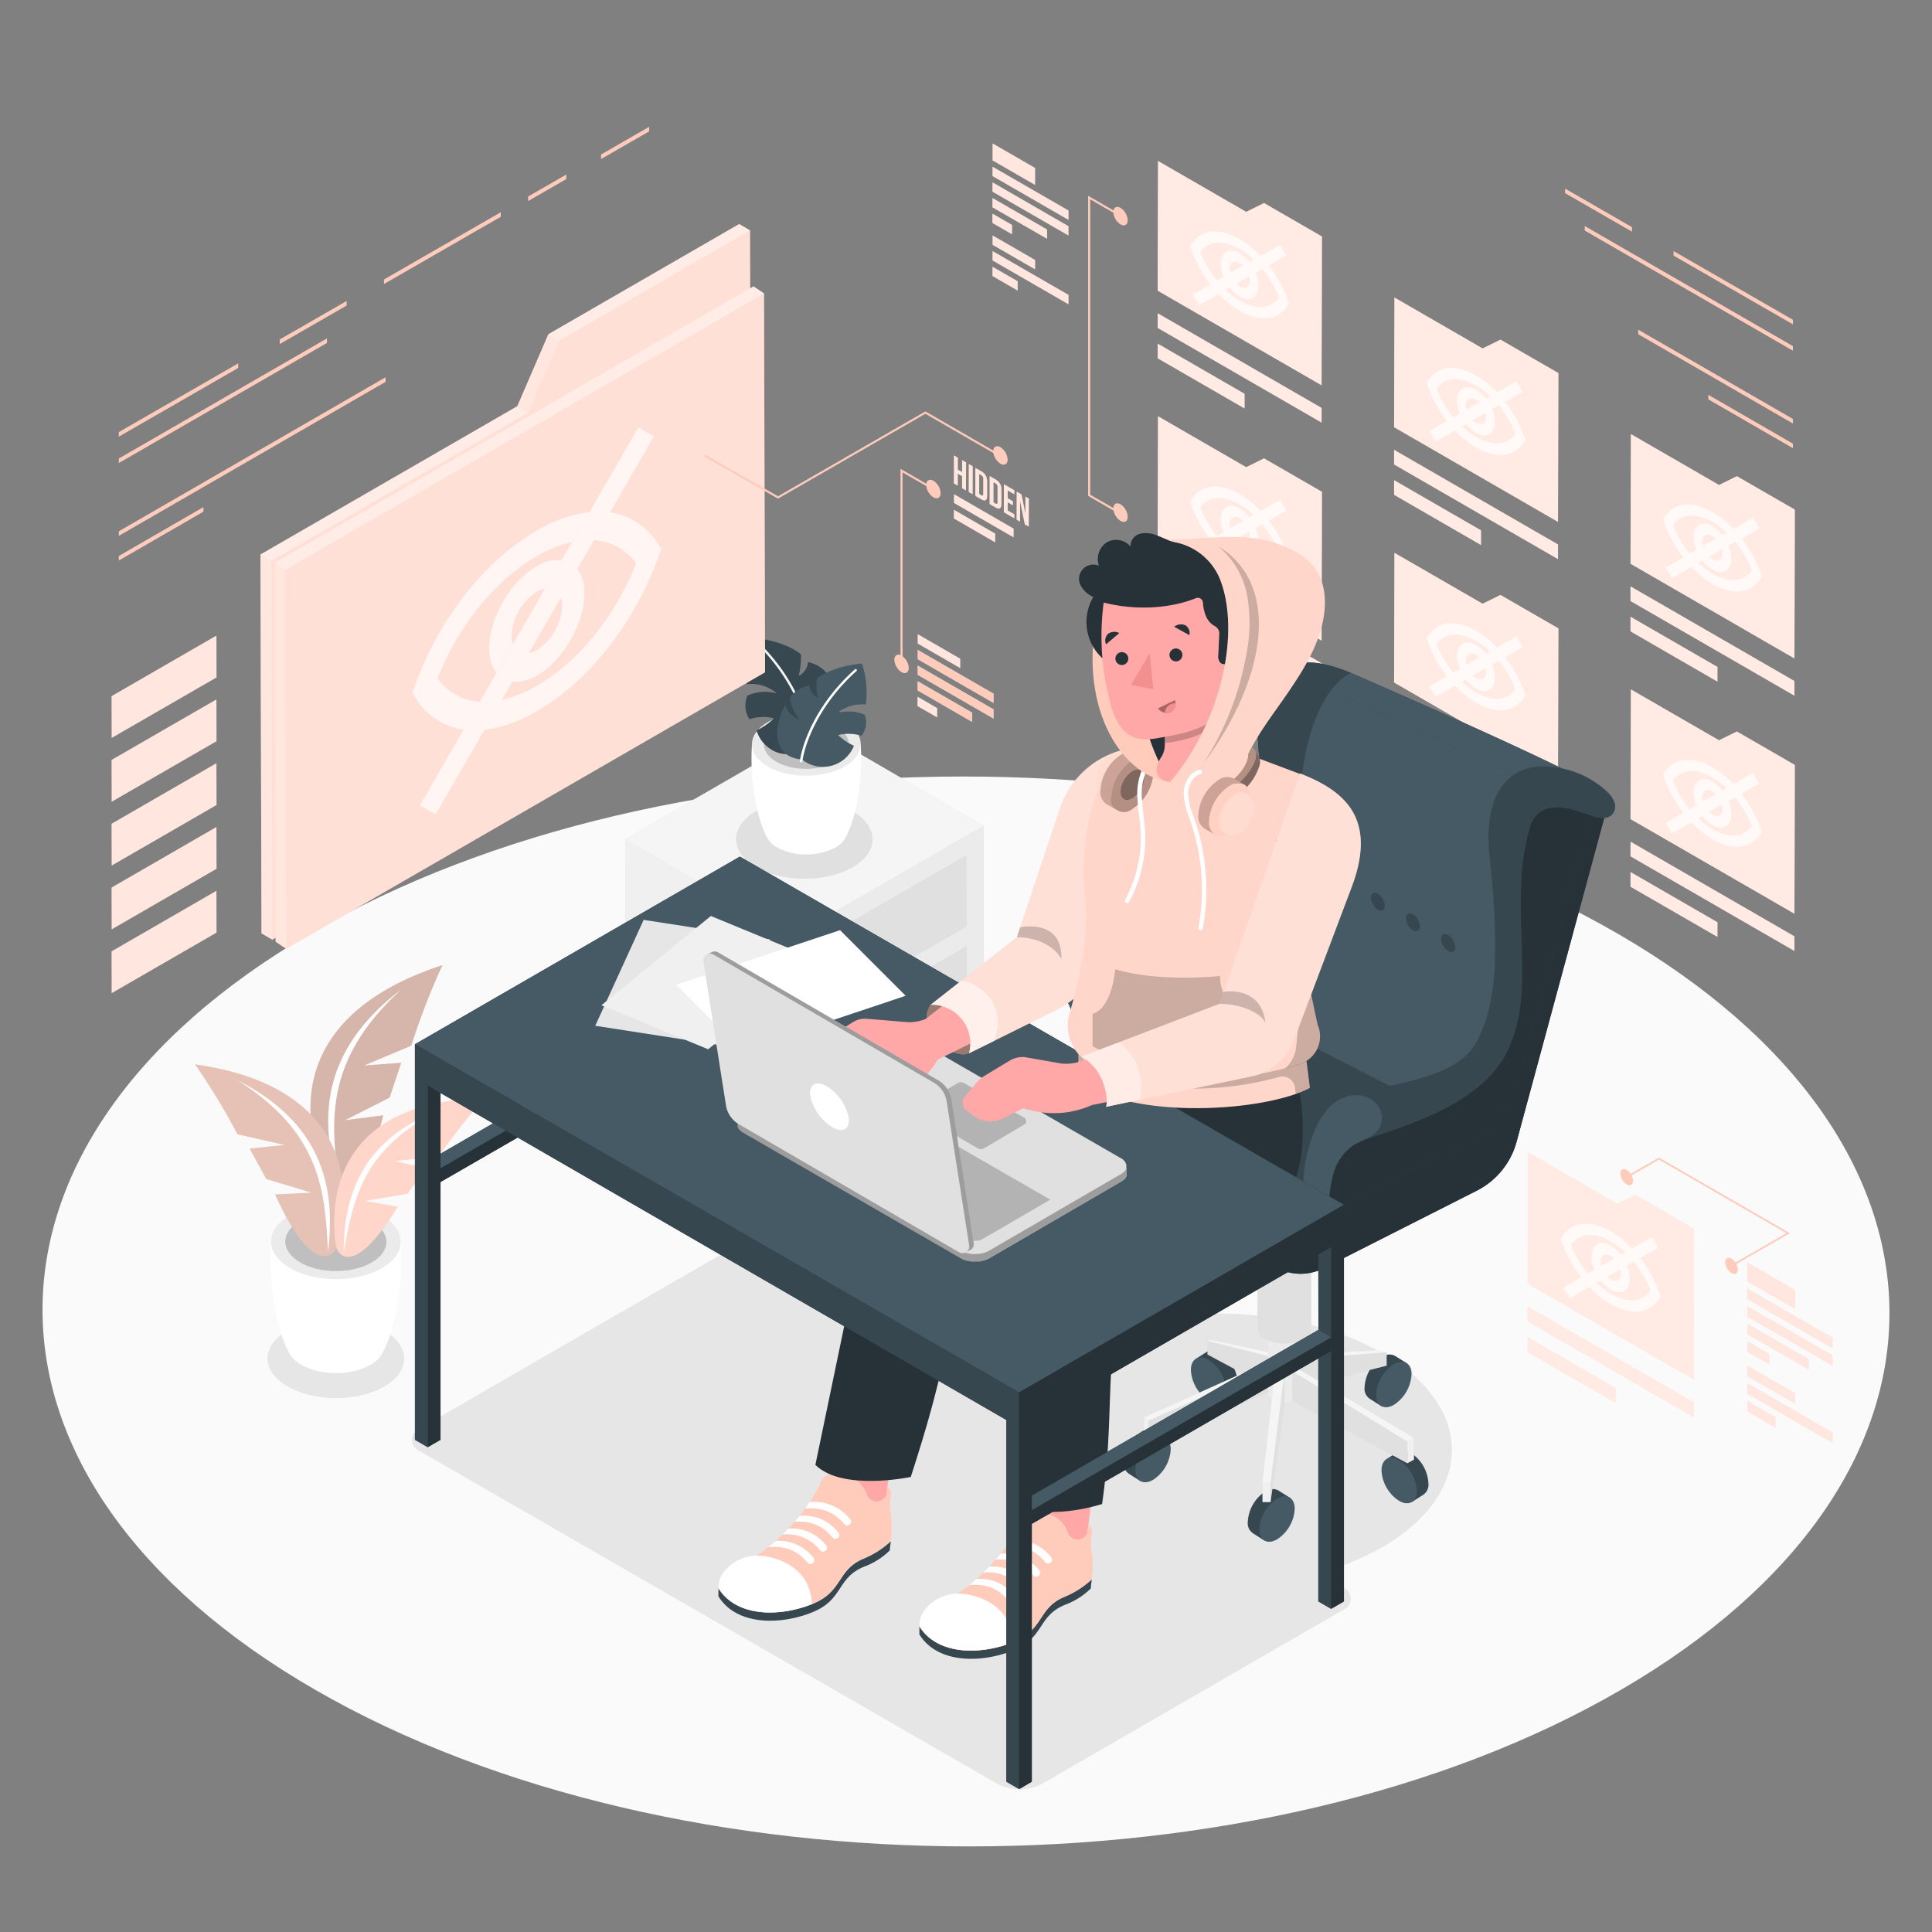 <svg xmlns="http://www.w3.org/2000/svg" viewBox="0 0 500 500"><rect x="0" y="0" width="500" height="500" fill="#808080" stroke="none"/><g id="freepik--Floor--inject-99"><path d="M418.45,241.51c-93.64-54.07-245-54.06-338,0S-12.1,383.24,81.54,437.3s245,54.07,338,0S512.1,295.58,418.45,241.51Z" style="fill:#fafafa"></path></g><g id="freepik--Shadows--inject-99"><path d="M108.08,370l84.19-48.62,67.19,38.7a44.11,44.11,0,0,1,12-9.76c24-13.84,62.7-13.84,86.51,0s23.69,36.27-.28,50.11a72.53,72.53,0,0,1-16.39,6.77l6.75,3.89a3.06,3.06,0,0,1,0,5.29L270,461.47a12.24,12.24,0,0,1-12.21,0l-149.65-86.2A3.06,3.06,0,0,1,108.08,370Z" style="fill:#e6e6e6"></path><path d="M99.38,344.35c-6.92-4-18.12-4-25,0s-6.84,10.48.08,14.48,18.12,4,25,0S106.31,348.35,99.38,344.35Z" style="fill:#e6e6e6"></path></g><g id="freepik--Plant--inject-99"><path d="M103.69,321.34l-16.77.49-16.77-.49c-.72,11.32,1.49,22.87,4.54,28.5h0A7.69,7.69,0,0,0,78,353.22c5,2.86,13,2.86,17.86,0a7.43,7.43,0,0,0,3.32-3.47C102.23,344.09,104.41,332.61,103.69,321.34Z" style="fill:#fff"></path><path d="M98.74,314.47c6.57,3.79,6.61,9.94.08,13.74s-17.15,3.79-23.72,0-6.6-9.95-.07-13.74S92.17,310.68,98.74,314.47Z" style="fill:#ebebeb"></path><path d="M96.14,316c5.13,3,5.16,7.76.07,10.72s-13.38,3-18.51,0-5.15-7.76-.06-10.72S91,313,96.14,316Z" style="fill:#e0e0e0"></path><g style="opacity:0.15"><path d="M96.14,316c5.13,3,5.16,7.76.07,10.72s-13.38,3-18.51,0-5.15-7.76-.06-10.72S91,313,96.14,316Z"></path></g><path d="M114.5,249.78c-37.8,12.37-38.14,37.65-29.62,55.66,2.15,3.64,8.65,5.6,14.31-16.79l-9.92,1.27,11.56-5.86,3-9-9.65.71,12.25-5.15A180.84,180.84,0,0,1,114.5,249.78Z" style="fill:#FFCCBC"></path><path d="M114.5,249.78c-37.8,12.37-38.14,37.65-29.62,55.66,2.15,3.64,8.65,5.6,14.31-16.79l-9.92,1.27,11.56-5.86,3-9-9.65.71,12.25-5.15A180.84,180.84,0,0,1,114.5,249.78Z" style="opacity:0.2"></path><path d="M114.5,249.78c-37.8,12.37-38.14,37.65-29.62,55.66,2.15,3.64,8.65,5.6,14.31-16.79l-9.92,1.27,11.56-5.86,3-9-9.65.71,12.25-5.15A180.84,180.84,0,0,1,114.5,249.78Z" style="fill:#fff;opacity:0.2"></path><path d="M103.81,256.1c-19.93,15.13-21.73,32.47-16.1,50.57C85.72,290.73,83.56,274.61,103.81,256.1Z" style="fill:#fff"></path><path d="M50.48,275.46c37.26,5.24,41.78,28.73,36.83,46.92-1.39,3.75-7.12,6.65-16.11-13.26l9.45-.46L68.9,305.12l-4.29-7.87,9.11-.93-12.26-2.77A171.55,171.55,0,0,0,50.48,275.46Z" style="fill:#FFCCBC"></path><path d="M50.48,275.46c37.26,5.24,41.78,28.73,36.83,46.92-1.39,3.75-7.12,6.65-16.11-13.26l9.45-.46L68.9,305.12l-4.29-7.87,9.11-.93-12.26-2.77A171.55,171.55,0,0,0,50.48,275.46Z" style="fill:#fff;opacity:0.2"></path><path d="M50.48,275.46c37.26,5.24,41.78,28.73,36.83,46.92-1.39,3.75-7.12,6.65-16.11-13.26l9.45-.46L68.9,305.12l-4.29-7.87,9.11-.93-12.26-2.77A171.55,171.55,0,0,0,50.48,275.46Z" style="opacity:0.1"></path><path d="M61.49,279.57C82.56,290.35,87.12,306.2,84.89,324,84.09,308.82,83.42,293.45,61.49,279.57Z" style="fill:#fff"></path><path d="M125.4,284.26c-34.16.56-40.87,21.23-38.45,38.17.84,3.54,5.68,6.79,16-10.15l-8.48-1.47,11-1.88,4.75-6.61-8.1-1.86,11.35-1.12A156.06,156.06,0,0,1,125.4,284.26Z" style="fill:#FFCCBC"></path><path d="M115,286.74c-20.2,7.35-26.08,21.13-26.06,37.42C91.38,310.57,93.7,296.79,115,286.74Z" style="fill:#fff"></path><path d="M125.4,284.26c-34.16.56-40.87,21.23-38.45,38.17.84,3.54,5.68,6.79,16-10.15l-8.48-1.47,11-1.88,4.75-6.61-8.1-1.86,11.35-1.12A156.06,156.06,0,0,1,125.4,284.26Z" style="fill:#fff;opacity:0.2"></path></g><g id="freepik--side-table--inject-99"><polygon points="156.25 274.53 203.91 302.05 261.11 269.02 213.31 241.33 156.25 274.53" style="opacity:0.1"></polygon><polygon points="254.51 213.71 211.31 188.6 161.81 217.18 161.97 274.05 205.18 299.16 209.54 296.64 209.53 291.8 246.13 270.67 250.32 273.1 254.68 270.58 254.51 213.71" style="fill:#e0e0e0"></polygon><polygon points="246.13 270.67 250.32 273.1 250.3 268.26 246.13 270.67" style="fill:#455a64"></polygon><polygon points="246.13 270.67 250.32 273.1 250.3 268.26 246.13 270.67" style="fill:#fff;opacity:0.3"></polygon><polygon points="250.2 244.84 250.2 244.79 250.2 244.79 250.2 244.79 250.2 244.84" style="fill:#787878"></polygon><rect x="229.85" y="233.04" height="47" style="fill:#cfcfcf"></rect><polygon points="250.14 221.3 209.43 244.8 209.43 244.8 250.14 221.3" style="fill:#cfcfcf"></polygon><path d="M250.3,268.26l0,4.84,4.36-2.52-.17-56.87L205,242.29l.16,56.87,4.36-2.52V291.8l36.6-21.13ZM209.43,244.8h0l40.71-23.5.05,18.44-40.71,23.5Zm.07,23.49h0l40.7-23.5h0v.05l.05,18.39-40.7,23.5Z" style="fill:#ebebeb"></path><path d="M209.43,244.8h0l40.71-23.5.05,18.44-40.71,23.5Zm.07,23.49h0l40.7-23.5h0v.05l.05,18.39-40.7,23.5Z" style="fill:#fff;opacity:0.3"></path><polygon points="250.25 263.23 250.2 244.84 250.2 244.79 209.5 268.29 209.5 268.29 209.55 286.73 250.25 263.23" style="fill:#e0e0e0"></polygon><polygon points="250.19 239.74 250.14 221.3 209.43 244.8 209.43 244.8 209.48 263.24 250.19 239.74" style="fill:#e0e0e0"></polygon><polygon points="205.02 242.29 161.81 217.18 161.97 274.05 205.18 299.16 205.02 242.29" style="fill:#f0f0f0"></polygon><polygon points="205.02 242.29 254.51 213.71 211.31 188.6 161.81 217.18 205.02 242.29" style="fill:#f5f5f5"></polygon><path d="M220.62,209.94c-6.92-4-18.12-4-25,0s-6.84,10.48.08,14.48,18.12,4,25,0S227.55,213.94,220.62,209.94Z" style="fill:#e0e0e0"></path><path d="M194.61,192.6l14.07.41,14.07-.41c.61,9.51-1.25,19.19-3.81,23.92h0a6.3,6.3,0,0,1-2.78,2.83,16.5,16.5,0,0,1-15,0,6.22,6.22,0,0,1-2.78-2.9C195.84,211.69,194,202.06,194.61,192.6Z" style="fill:#fff"></path><path d="M198.76,186.84c-5.51,3.18-5.54,8.34-.06,11.53s14.38,3.18,19.9,0,5.54-8.35.06-11.53S204.27,183.66,198.76,186.84Z" style="fill:#ebebeb"></path><path d="M200.94,188.11c-4.3,2.48-4.32,6.51-.05,9s11.23,2.48,15.53,0,4.32-6.51.05-9A17.08,17.08,0,0,0,200.94,188.11Z" style="fill:#e0e0e0"></path><g style="opacity:0.15"><path d="M200.94,188.11c-4.3,2.48-4.32,6.51-.05,9s11.23,2.48,15.53,0,4.32-6.51.05-9A17.08,17.08,0,0,0,200.94,188.11Z"></path></g><path d="M209.85,193a9.27,9.27,0,0,1-8.25,1.88,8.67,8.67,0,0,1-5.79-5.85,16.85,16.85,0,0,0,4.52-3.14,11.6,11.6,0,0,0-6.39.23,6.51,6.51,0,0,1-.49-6.1,11.2,11.2,0,0,1,7.63-.53,10.1,10.1,0,0,0-7.71-2.43,29.6,29.6,0,0,1,1.85-11.85c5.25.27,10.34,2.53,12.05,4.16a19.2,19.2,0,0,1-.58,5.57,4.5,4.5,0,0,0,2.44-3.6c3.28.82,4.68,2.46,5.2,3.71a13.75,13.75,0,0,1-3.11,6.3c3.08-.93,4.33-4.37,4.33-4.37C218.58,184.17,218,192.3,209.85,193Z" style="fill:#455a64"></path><path d="M209.85,193a9.27,9.27,0,0,1-8.25,1.88,8.67,8.67,0,0,1-5.79-5.85,16.85,16.85,0,0,0,4.52-3.14,11.6,11.6,0,0,0-6.39.23,6.51,6.51,0,0,1-.49-6.1,11.2,11.2,0,0,1,7.63-.53,10.1,10.1,0,0,0-7.71-2.43,29.6,29.6,0,0,1,1.85-11.85c5.25.27,10.34,2.53,12.05,4.16a19.2,19.2,0,0,1-.58,5.57,4.5,4.5,0,0,0,2.44-3.6c3.28.82,4.68,2.46,5.2,3.71a13.75,13.75,0,0,1-3.11,6.3c3.08-.93,4.33-4.37,4.33-4.37C218.58,184.17,218,192.3,209.85,193Z" style="opacity:0.2"></path><path d="M210,193.78h0a.31.31,0,0,0,.28-.33c-.5-6.62-4.29-17.56-13.33-26.58a.3.3,0,0,0-.43.43c8.92,8.9,12.66,19.68,13.16,26.2A.3.3,0,0,0,210,193.78Z" style="fill:#f5f5f5"></path><path d="M207.56,196.55A8.62,8.62,0,0,0,221,193a14.58,14.58,0,0,1-4.08-2.77,11.61,11.61,0,0,1,6.05.18,5.63,5.63,0,0,0,.84-5.44,11,11,0,0,0-7.2-.43,10.64,10.64,0,0,1,7.47-2.22,24.18,24.18,0,0,0-1-10.58c-5,.31-10,2.38-11.67,3.84a15.64,15.64,0,0,0,.2,4.95,3.63,3.63,0,0,1-2.07-3.18c-3.14.76-4.55,2.22-5.11,3.34a11,11,0,0,0,2.53,5.55,6.21,6.21,0,0,1-3.79-3.84C199.94,188.77,200,195.94,207.56,196.55Z" style="fill:#455a64"></path><path d="M207.36,197.27a.32.32,0,0,0,.3-.26c.86-5.77,5.05-15.35,14-23.35a.28.28,0,0,0,0-.42.29.29,0,0,0-.42,0c-9.11,8.11-13.36,17.84-14.23,23.71a.31.31,0,0,0,.25.35Z" style="fill:#fff"></path></g><g id="freepik--Folders--inject-99"><polygon points="322.51 54.83 327.13 52.55 342.12 61.21 342.02 99.71 299.6 75.22 299.69 43.37 299.69 41.66 322.51 54.83" style="fill:#FFCCBC"></polygon><polygon points="299.6 84.85 342.02 109.35 342.02 105.58 299.6 81.08 299.6 84.85" style="fill:#FFCCBC"></polygon><polygon points="299.6 88.94 299.6 92.71 322.08 105.69 322.08 101.92 299.6 88.94" style="fill:#FFCCBC"></polygon><polygon points="299.6 84.85 342.02 109.35 342.02 105.58 299.6 81.08 299.6 84.85" style="fill:#FFCCBC;opacity:0.2"></polygon><polygon points="299.6 88.94 299.6 92.71 322.08 105.69 322.08 101.92 299.6 88.94" style="fill:#FFCCBC;opacity:0.2"></polygon><g style="opacity:0.6"><polygon points="322.51 54.83 327.13 52.55 342.12 61.21 342.02 99.71 299.6 75.22 299.69 43.37 299.69 41.66 322.51 54.83" style="fill:#fff"></polygon><polygon points="299.6 84.85 342.02 109.35 342.02 105.58 299.6 81.08 299.6 84.85" style="fill:#fff"></polygon><polygon points="299.6 88.94 299.6 92.71 322.08 105.69 322.08 101.92 299.6 88.94" style="fill:#fff"></polygon><polygon points="299.6 84.85 342.02 109.35 342.02 105.58 299.6 81.08 299.6 84.85" style="fill:#fff;opacity:0.2"></polygon><polygon points="299.6 88.94 299.6 92.71 322.08 105.69 322.08 101.92 299.6 88.94" style="fill:#fff;opacity:0.2"></polygon></g><g style="opacity:0.7"><path d="M333.32,77.74l.28.77-.28.45c-2.51,4-7.2,4.53-12.54,1.45a24.8,24.8,0,0,1-5.41-4.34L310.32,79l-1.6-2.77,4.53-2.59a33.57,33.57,0,0,1-4.95-9.07l-.28-.78.28-.45c2.51-4,7.19-4.52,12.54-1.44a24.75,24.75,0,0,1,5.41,4.33l5.05-2.87,1.6,2.77-4.53,2.58A33.78,33.78,0,0,1,333.32,77.74Zm-12.53.05C325.07,80.26,328.85,80,331,77a28.31,28.31,0,0,0-4.3-7.41l-1.74,1a8.93,8.93,0,0,1,.72,3.34c0,3.09-2.21,4.35-4.9,2.8a9.19,9.19,0,0,1-2.54-2.31l-1.09.63a19.28,19.28,0,0,0,3.63,2.73m-5.88-5.15,1.74-1a9.14,9.14,0,0,1-.72-3.35c0-3.09,2.21-4.34,4.9-2.78a9,9,0,0,1,2.54,2.3l1.1-.63a20.66,20.66,0,0,0-3.64-2.74c-4.28-2.47-8.06-2.17-10.22.78a28.09,28.09,0,0,0,4.3,7.4m3.44-2,3.32-1.89a4.33,4.33,0,0,0-.85-.66c-1.44-.83-2.61-.16-2.61,1.48a3.66,3.66,0,0,0,.14,1.07m4.92.88L320,73.46a4.33,4.33,0,0,0,.85.66c1.44.83,2.61.16,2.62-1.49a4.44,4.44,0,0,0-.15-1.06" style="fill:#fff"></path></g><polygon points="322.51 120.91 327.13 118.63 342.12 127.28 342.02 165.79 299.6 141.29 299.69 109.44 299.69 107.73 322.51 120.91" style="fill:#FFCCBC"></polygon><polygon points="299.6 150.93 342.02 175.42 342.02 171.65 299.6 147.16 299.6 150.93" style="fill:#FFCCBC"></polygon><polygon points="299.6 155.02 299.6 158.78 322.08 171.76 322.08 168 299.6 155.02" style="fill:#FFCCBC"></polygon><polygon points="299.6 150.93 342.02 175.42 342.02 171.65 299.6 147.16 299.6 150.93" style="fill:#FFCCBC;opacity:0.2"></polygon><polygon points="299.6 155.02 299.6 158.78 322.08 171.76 322.08 168 299.6 155.02" style="fill:#FFCCBC;opacity:0.2"></polygon><g style="opacity:0.6"><polygon points="322.51 120.91 327.13 118.63 342.12 127.28 342.02 165.79 299.6 141.29 299.69 109.44 299.69 107.73 322.51 120.91" style="fill:#fff"></polygon><polygon points="299.6 150.93 342.02 175.42 342.02 171.65 299.6 147.16 299.6 150.93" style="fill:#fff"></polygon><polygon points="299.6 155.02 299.6 158.78 322.08 171.76 322.08 168 299.6 155.02" style="fill:#fff"></polygon><polygon points="299.6 150.93 342.02 175.42 342.02 171.65 299.6 147.16 299.6 150.93" style="fill:#fff;opacity:0.2"></polygon><polygon points="299.6 155.02 299.6 158.78 322.08 171.76 322.08 168 299.6 155.02" style="fill:#fff;opacity:0.2"></polygon></g><g style="opacity:0.7"><path d="M333.32,143.81l.28.78-.28.45c-2.51,4-7.2,4.52-12.54,1.44a24.8,24.8,0,0,1-5.41-4.34L310.32,145l-1.6-2.77,4.53-2.59a33.57,33.57,0,0,1-4.95-9.07l-.28-.77.28-.45c2.51-4,7.19-4.53,12.54-1.45a24.8,24.8,0,0,1,5.41,4.34l5.05-2.88,1.6,2.77-4.53,2.59A33.57,33.57,0,0,1,333.32,143.81Zm-12.53.06c4.28,2.47,8.06,2.17,10.22-.78a28.31,28.31,0,0,0-4.3-7.41l-1.74,1a8.85,8.85,0,0,1,.72,3.34c0,3.09-2.21,4.34-4.9,2.79a9,9,0,0,1-2.54-2.31l-1.09.63a19.78,19.78,0,0,0,3.63,2.74m-5.88-5.15,1.74-1a9.14,9.14,0,0,1-.72-3.35c0-3.09,2.21-4.33,4.9-2.78a9.14,9.14,0,0,1,2.54,2.3l1.1-.62a19.73,19.73,0,0,0-3.64-2.74c-4.28-2.47-8.06-2.18-10.22.77a28.31,28.31,0,0,0,4.3,7.41m3.44-2,3.32-1.89a4.33,4.33,0,0,0-.85-.66c-1.44-.83-2.61-.16-2.61,1.49a3.6,3.6,0,0,0,.14,1.06m4.92.88L320,139.53a4.33,4.33,0,0,0,.85.66c1.44.83,2.61.16,2.62-1.48a4.45,4.45,0,0,0-.15-1.07" style="fill:#fff"></path></g><polygon points="383.7 90.18 388.31 87.9 403.31 96.55 403.21 135.06 360.79 110.56 360.88 78.71 360.88 77 383.7 90.18" style="fill:#FFCCBC"></polygon><polygon points="360.79 120.19 403.21 144.69 403.21 140.92 360.79 116.43 360.79 120.19" style="fill:#FFCCBC"></polygon><polygon points="360.79 124.28 360.79 128.05 383.27 141.03 383.27 137.26 360.79 124.28" style="fill:#FFCCBC"></polygon><polygon points="360.79 120.19 403.21 144.69 403.21 140.92 360.79 116.43 360.79 120.19" style="fill:#FFCCBC;opacity:0.2"></polygon><polygon points="360.79 124.28 360.79 128.05 383.27 141.03 383.27 137.26 360.79 124.28" style="fill:#FFCCBC;opacity:0.2"></polygon><g style="opacity:0.6"><polygon points="383.7 90.18 388.31 87.9 403.31 96.55 403.21 135.06 360.79 110.56 360.88 78.71 360.88 77 383.7 90.18" style="fill:#fff"></polygon><polygon points="360.79 120.19 403.21 144.69 403.21 140.92 360.79 116.43 360.79 120.19" style="fill:#fff"></polygon><polygon points="360.79 124.28 360.79 128.05 383.27 141.03 383.27 137.26 360.79 124.28" style="fill:#fff"></polygon><polygon points="360.79 120.19 403.21 144.69 403.21 140.92 360.79 116.43 360.79 120.19" style="fill:#fff;opacity:0.2"></polygon><polygon points="360.79 124.28 360.79 128.05 383.27 141.03 383.27 137.26 360.79 124.28" style="fill:#fff;opacity:0.2"></polygon></g><g style="opacity:0.7"><path d="M394.51,113.08l.28.78-.28.45c-2.51,4-7.2,4.52-12.54,1.44a24.8,24.8,0,0,1-5.41-4.34l-5.05,2.88-1.6-2.77,4.53-2.59a33.57,33.57,0,0,1-4.95-9.07l-.28-.78.28-.44c2.51-4,7.19-4.53,12.54-1.45a24.8,24.8,0,0,1,5.41,4.34l5.05-2.88,1.6,2.77L389.56,104A33.85,33.85,0,0,1,394.51,113.08Zm-12.53,0c4.28,2.47,8.06,2.18,10.22-.77a28.31,28.31,0,0,0-4.3-7.41l-1.74,1a8.85,8.85,0,0,1,.72,3.34c0,3.09-2.21,4.34-4.9,2.79a9,9,0,0,1-2.54-2.31l-1.09.63a19.28,19.28,0,0,0,3.63,2.73M376.1,108l1.74-1a8.94,8.94,0,0,1-.72-3.35c0-3.09,2.21-4.33,4.9-2.78a9.14,9.14,0,0,1,2.54,2.3l1.1-.62A19.73,19.73,0,0,0,382,99.81c-4.28-2.47-8.06-2.18-10.22.77a28.31,28.31,0,0,0,4.3,7.41m3.44-2,3.32-1.89a4.33,4.33,0,0,0-.85-.66c-1.44-.83-2.61-.16-2.61,1.49a3.6,3.6,0,0,0,.14,1.06m4.92.88-3.32,1.89a4.33,4.33,0,0,0,.85.66c1.44.83,2.61.16,2.61-1.49a4,4,0,0,0-.14-1.06" style="fill:#fff"></path></g><polygon points="383.7 156.25 388.31 153.97 403.31 162.63 403.21 201.13 360.79 176.63 360.88 144.79 360.88 143.08 383.7 156.25" style="fill:#FFCCBC"></polygon><polygon points="360.79 186.27 403.21 210.76 403.21 206.99 360.79 182.5 360.79 186.27" style="fill:#FFCCBC"></polygon><polygon points="360.79 190.36 360.79 194.13 383.27 207.11 383.27 203.34 360.79 190.36" style="fill:#FFCCBC"></polygon><polygon points="360.79 186.27 403.21 210.76 403.21 206.99 360.79 182.5 360.79 186.27" style="fill:#FFCCBC;opacity:0.2"></polygon><polygon points="360.79 190.36 360.79 194.13 383.27 207.11 383.27 203.34 360.79 190.36" style="fill:#FFCCBC;opacity:0.2"></polygon><g style="opacity:0.6"><polygon points="383.7 156.25 388.31 153.97 403.31 162.63 403.21 201.13 360.79 176.63 360.88 144.79 360.88 143.08 383.7 156.25" style="fill:#fff"></polygon><polygon points="360.79 186.27 403.21 210.76 403.21 206.99 360.79 182.5 360.79 186.27" style="fill:#fff"></polygon><polygon points="360.79 190.36 360.79 194.13 383.27 207.11 383.27 203.34 360.79 190.36" style="fill:#fff"></polygon><polygon points="360.79 186.27 403.21 210.76 403.21 206.99 360.79 182.5 360.79 186.27" style="fill:#fff;opacity:0.2"></polygon><polygon points="360.79 190.36 360.79 194.13 383.27 207.11 383.27 203.34 360.79 190.36" style="fill:#fff;opacity:0.2"></polygon></g><g style="opacity:0.7"><path d="M394.51,179.16l.28.77-.28.45c-2.51,4-7.2,4.52-12.54,1.44a24.75,24.75,0,0,1-5.41-4.33l-5.05,2.87-1.6-2.77,4.53-2.58a33.63,33.63,0,0,1-4.95-9.08l-.28-.77.28-.45c2.51-4,7.19-4.53,12.54-1.44a24.46,24.46,0,0,1,5.41,4.33l5.05-2.88,1.6,2.77-4.53,2.59A33.76,33.76,0,0,1,394.51,179.16Zm-12.53.05c4.28,2.47,8.06,2.17,10.22-.78a28.09,28.09,0,0,0-4.3-7.4l-1.74,1a8.85,8.85,0,0,1,.72,3.34c0,3.09-2.21,4.34-4.9,2.79a9,9,0,0,1-2.54-2.31l-1.09.63a19.78,19.78,0,0,0,3.63,2.74m-5.88-5.15,1.74-1a8.93,8.93,0,0,1-.72-3.34c0-3.09,2.21-4.34,4.9-2.79a9.14,9.14,0,0,1,2.54,2.3l1.1-.62a19.73,19.73,0,0,0-3.64-2.74c-4.28-2.47-8.06-2.17-10.22.77a28.14,28.14,0,0,0,4.3,7.41m3.44-2,3.32-1.89a4.33,4.33,0,0,0-.85-.66c-1.44-.83-2.61-.16-2.61,1.49a3.6,3.6,0,0,0,.14,1.06m4.92.88-3.32,1.9a4.75,4.75,0,0,0,.85.66c1.44.83,2.61.16,2.61-1.49a4.09,4.09,0,0,0-.14-1.07" style="fill:#fff"></path></g><polygon points="444.89 125.52 449.5 123.24 464.5 131.89 464.4 170.4 421.98 145.9 422.07 114.05 422.07 112.34 444.89 125.52" style="fill:#FFCCBC"></polygon><polygon points="421.98 155.54 464.4 180.03 464.4 176.26 421.98 151.77 421.98 155.54" style="fill:#FFCCBC"></polygon><polygon points="421.98 159.63 421.98 163.39 444.46 176.38 444.46 172.61 421.98 159.63" style="fill:#FFCCBC"></polygon><polygon points="421.98 155.54 464.4 180.03 464.4 176.26 421.98 151.77 421.98 155.54" style="fill:#FFCCBC;opacity:0.2"></polygon><polygon points="421.98 159.63 421.98 163.39 444.46 176.38 444.46 172.61 421.98 159.63" style="fill:#FFCCBC;opacity:0.2"></polygon><g style="opacity:0.6"><polygon points="444.89 125.52 449.5 123.24 464.5 131.89 464.4 170.4 421.98 145.9 422.07 114.05 422.07 112.34 444.89 125.52" style="fill:#fff"></polygon><polygon points="421.98 155.54 464.4 180.03 464.4 176.26 421.98 151.77 421.98 155.54" style="fill:#fff"></polygon><polygon points="421.98 159.63 421.98 163.39 444.46 176.38 444.46 172.61 421.98 159.63" style="fill:#fff"></polygon><polygon points="421.98 155.54 464.4 180.03 464.4 176.26 421.98 151.77 421.98 155.54" style="fill:#fff;opacity:0.2"></polygon><polygon points="421.98 159.63 421.98 163.39 444.46 176.38 444.46 172.61 421.98 159.63" style="fill:#fff;opacity:0.2"></polygon></g><g style="opacity:0.7"><path d="M455.7,148.43l.28.77-.28.45c-2.51,4-7.2,4.52-12.54,1.44a24.8,24.8,0,0,1-5.41-4.34l-5.05,2.88-1.6-2.77,4.53-2.59a33.42,33.42,0,0,1-4.95-9.07l-.28-.77.28-.45c2.51-4,7.19-4.53,12.54-1.44a24.46,24.46,0,0,1,5.41,4.33l5.05-2.88,1.6,2.77-4.53,2.59A33.76,33.76,0,0,1,455.7,148.43Zm-12.53,0c4.28,2.47,8.06,2.17,10.22-.78a28.06,28.06,0,0,0-4.31-7.41l-1.73,1a8.85,8.85,0,0,1,.72,3.34c0,3.09-2.21,4.34-4.9,2.79a9,9,0,0,1-2.54-2.31l-1.1.63a20.18,20.18,0,0,0,3.64,2.74m-5.88-5.15,1.74-1a8.93,8.93,0,0,1-.72-3.34c0-3.1,2.21-4.34,4.9-2.79a9.14,9.14,0,0,1,2.54,2.3l1.09-.62a19.34,19.34,0,0,0-3.63-2.74c-4.28-2.47-8.06-2.18-10.22.77a28.31,28.31,0,0,0,4.3,7.41m3.44-2,3.32-1.89a4.64,4.64,0,0,0-.85-.66c-1.44-.83-2.61-.16-2.61,1.49a3.6,3.6,0,0,0,.14,1.06m4.92.88-3.32,1.89a4.81,4.81,0,0,0,.85.67c1.44.82,2.61.16,2.61-1.49a4,4,0,0,0-.14-1.07" style="fill:#fff"></path></g><polygon points="444.89 191.59 449.5 189.31 464.5 197.97 464.4 236.47 421.98 211.98 422.07 180.13 422.07 178.42 444.89 191.59" style="fill:#FFCCBC"></polygon><polygon points="421.98 221.61 464.4 246.1 464.4 242.34 421.98 217.84 421.98 221.61" style="fill:#FFCCBC"></polygon><polygon points="421.98 225.7 421.98 229.47 444.46 242.45 444.46 238.68 421.98 225.7" style="fill:#FFCCBC"></polygon><polygon points="421.98 221.61 464.4 246.1 464.4 242.34 421.98 217.84 421.98 221.61" style="fill:#FFCCBC;opacity:0.2"></polygon><polygon points="421.98 225.7 421.98 229.47 444.46 242.45 444.46 238.68 421.98 225.7" style="fill:#FFCCBC;opacity:0.2"></polygon><g style="opacity:0.6"><polygon points="444.89 191.59 449.5 189.31 464.5 197.97 464.4 236.47 421.98 211.98 422.07 180.13 422.07 178.42 444.89 191.59" style="fill:#fff"></polygon><polygon points="421.98 221.61 464.4 246.1 464.4 242.34 421.98 217.84 421.98 221.61" style="fill:#fff"></polygon><polygon points="421.98 225.7 421.98 229.47 444.46 242.45 444.46 238.68 421.98 225.7" style="fill:#fff"></polygon><polygon points="421.98 221.61 464.4 246.1 464.4 242.34 421.98 217.84 421.98 221.61" style="fill:#fff;opacity:0.2"></polygon><polygon points="421.98 225.7 421.98 229.47 444.46 242.45 444.46 238.68 421.98 225.7" style="fill:#fff;opacity:0.2"></polygon></g><g style="opacity:0.7"><path d="M455.7,214.5l.28.77-.28.45c-2.51,4-7.2,4.52-12.54,1.44a24.46,24.46,0,0,1-5.41-4.33l-5.05,2.88-1.6-2.78,4.53-2.58a33.63,33.63,0,0,1-4.95-9.08l-.28-.77.28-.45c2.51-4,7.19-4.53,12.54-1.44a24.46,24.46,0,0,1,5.41,4.33l5.05-2.88,1.6,2.78-4.53,2.58A33.91,33.91,0,0,1,455.7,214.5Zm-12.53.05c4.28,2.47,8.06,2.17,10.22-.77a27.9,27.9,0,0,0-4.31-7.41l-1.73,1a8.89,8.89,0,0,1,.72,3.34c0,3.09-2.21,4.34-4.9,2.79a9.14,9.14,0,0,1-2.54-2.3l-1.1.62a19.73,19.73,0,0,0,3.64,2.74m-5.88-5.15,1.74-1a8.89,8.89,0,0,1-.72-3.34c0-3.09,2.21-4.34,4.9-2.79a9.14,9.14,0,0,1,2.54,2.3l1.09-.62a19.34,19.34,0,0,0-3.63-2.74c-4.28-2.47-8.06-2.17-10.22.77a28.14,28.14,0,0,0,4.3,7.41m3.44-2,3.32-1.9a4.64,4.64,0,0,0-.85-.66c-1.44-.83-2.61-.16-2.61,1.49a3.66,3.66,0,0,0,.14,1.07m4.92.87-3.32,1.9a4.75,4.75,0,0,0,.85.66c1.44.83,2.61.16,2.61-1.49a4.09,4.09,0,0,0-.14-1.07" style="fill:#fff"></path></g><polygon points="194.16 78.59 194.14 73.6 194.1 59.63 191.3 57.99 141.92 86.5 133.87 105.14 67.4 143.52 67.68 241.55 70.49 243.19 194.42 171.64 194.16 78.59" style="fill:#FFCCBC"></polygon><polygon points="67.4 143.52 70.21 145.15 70.49 243.19 67.68 241.55 67.4 143.52" style="fill:#fff;opacity:0.2"></polygon><polygon points="133.87 105.14 136.68 106.78 70.21 145.15 67.4 143.52 133.87 105.14" style="fill:#fff;opacity:0.4"></polygon><polygon points="141.92 86.5 144.72 88.14 136.68 106.78 133.87 105.14 141.92 86.5" style="fill:#fff;opacity:0.2"></polygon><polygon points="191.3 57.99 194.1 59.63 144.72 88.14 141.92 86.5 191.3 57.99" style="fill:#fff;opacity:0.4"></polygon><polygon points="197.74 80.95 197.73 75.95 195 74.13 71.06 145.68 71.34 243.72 74.07 245.55 198 173.99 197.74 80.95" style="fill:#FFCCBC"></polygon><polygon points="71.06 145.68 73.79 147.51 74.07 245.55 71.34 243.72 71.06 145.68" style="fill:#fff;opacity:0.2"></polygon><polygon points="197.73 75.95 195 74.13 71.06 145.68 73.79 147.51 197.73 75.95" style="fill:#fff;opacity:0.4"></polygon><polygon points="198 173.99 197.74 80.95 197.73 75.95 195 74.13 194.15 74.62 194.14 73.6 194.1 59.63 191.3 57.99 141.92 86.5 133.87 105.14 67.4 143.52 67.68 241.55 70.49 243.19 70.49 243.19 70.49 243.19 71.34 242.7 71.34 243.72 74.07 245.55 74.07 245.55 74.07 245.55 198 173.99" style="fill:#fff;opacity:0.4"></polygon><g style="opacity:0.7"><path d="M170.42,141a17.47,17.47,0,0,0-12.55-8.41l11.33-19.63-4-2.31-12.63,21.87-4.46,7.73L145.31,145l-4.25,7.37-8.32,14.41-4.26,7.37-4.33,7.5a14.46,14.46,0,0,1-10.91-6.09c5.39-13.68,14.87-25.39,25.64-31.61a32,32,0,0,1,9.18-3.7l4.46-7.73a35.48,35.48,0,0,0-13.66,4.85c-13.45,7.77-25.2,22.72-31.44,40l-.7,1.94.71,1.13A17.45,17.45,0,0,0,120,188.82l-11.33,19.63,4.06,2.31,12.62-21.87A35.29,35.29,0,0,0,139,184c13.45-7.76,25.2-22.71,31.44-40l.7-1.95Zm-25.31,13.68a6.45,6.45,0,0,1,.37,2.26A14.41,14.41,0,0,1,139,168.21a6.59,6.59,0,0,1-2.15.83ZM139,177.45a32,32,0,0,1-9.17,3.71l2.74-4.75h0a10.41,10.41,0,0,0,6.43-1.62c6.77-3.91,12.25-13.42,12.23-21.2a10.29,10.29,0,0,0-1.83-6.33l4.33-7.5a14.49,14.49,0,0,1,10.92,6.08C159.22,159.52,149.75,171.23,139,177.45Z" style="fill:#fff"></path><path d="M138.89,146.57c-6.78,3.91-12.27,13.42-12.25,21.2a10.21,10.21,0,0,0,1.84,6.33l4.26-7.37a6.47,6.47,0,0,1-.37-2.27,14.43,14.43,0,0,1,6.54-11.32,6.7,6.7,0,0,1,2.15-.82l4.25-7.37A10.37,10.37,0,0,0,138.89,146.57Z" style="fill:#fff"></path></g><polygon points="250.02 119.67 250 126.92 248.98 126.33 248.99 123.23 247.87 122.58 247.86 125.68 246.87 125.11 246.89 117.87 247.88 118.44 247.87 121.54 248.99 122.19 249 119.09 250.02 119.67" style="fill:#FFCCBC"></polygon><polygon points="251.73 120.66 251.71 127.9 250.71 127.33 250.73 120.09 251.73 120.66" style="fill:#FFCCBC"></polygon><path d="M254,122a2.85,2.85,0,0,1,1.47,2.63v3.67c0,1.16-.49,1.51-1.48.94l-1.57-.91,0-7.24Zm.47,5.78V124a1,1,0,0,0-.5-1l-.56-.33,0,5.18.56.32c.32.19.51.11.51-.41" style="fill:#FFCCBC"></path><path d="M257.69,124.11a2.85,2.85,0,0,1,1.48,2.64v3.67c0,1.15-.49,1.5-1.49.93l-1.56-.9,0-7.25Zm.48,5.78v-3.77a1,1,0,0,0-.5-1l-.57-.32V130l.56.33c.32.18.51.1.51-.42" style="fill:#FFCCBC"></path><polygon points="262.51 126.89 262.5 127.92 260.79 126.93 260.79 128.95 262.15 129.74 262.15 130.77 260.79 129.99 260.78 132.11 262.49 133.09 262.49 134.13 259.79 132.57 259.81 125.33 262.51 126.89" style="fill:#FFCCBC"></polygon><polygon points="266.26 129.05 266.24 136.29 265.23 135.71 264.02 129.76 264 129.75 263.99 135 263.1 134.48 263.12 127.24 264.36 127.95 265.35 132.87 265.37 132.88 265.38 128.54 266.26 129.05" style="fill:#FFCCBC"></polygon><polygon points="262.31 136.81 262.31 139.06 246.89 130.16 246.9 127.91 262.31 136.81" style="fill:#FFCCBC"></polygon><polygon points="257.55 138.1 257.54 140.35 246.88 134.19 246.88 131.94 257.55 138.1" style="fill:#FFCCBC"></polygon><g style="opacity:0.5"><polygon points="250.02 119.67 250 126.92 248.98 126.33 248.99 123.23 247.87 122.58 247.86 125.68 246.87 125.11 246.89 117.87 247.88 118.44 247.87 121.54 248.99 122.19 249 119.09 250.02 119.67" style="fill:#fff"></polygon><polygon points="251.73 120.66 251.71 127.9 250.71 127.33 250.73 120.09 251.73 120.66" style="fill:#fff"></polygon><path d="M254,122a2.85,2.85,0,0,1,1.47,2.63v3.67c0,1.16-.49,1.51-1.48.94l-1.57-.91,0-7.24Zm.47,5.78V124a1,1,0,0,0-.5-1l-.56-.33,0,5.18.56.32c.32.19.51.11.51-.41" style="fill:#fff"></path><path d="M257.69,124.11a2.85,2.85,0,0,1,1.48,2.64v3.67c0,1.15-.49,1.5-1.49.93l-1.56-.9,0-7.25Zm.48,5.78v-3.77a1,1,0,0,0-.5-1l-.57-.32V130l.56.33c.32.18.51.1.51-.42" style="fill:#fff"></path><polygon points="262.51 126.89 262.5 127.92 260.79 126.93 260.79 128.95 262.15 129.74 262.15 130.77 260.79 129.99 260.78 132.11 262.49 133.09 262.49 134.13 259.79 132.57 259.81 125.33 262.51 126.89" style="fill:#fff"></polygon><polygon points="266.26 129.05 266.24 136.29 265.23 135.71 264.02 129.76 264 129.75 263.99 135 263.1 134.48 263.12 127.24 264.36 127.95 265.35 132.87 265.37 132.88 265.38 128.54 266.26 129.05" style="fill:#fff"></polygon><polygon points="262.31 136.81 262.31 139.06 246.89 130.16 246.9 127.91 262.31 136.81" style="fill:#fff"></polygon><polygon points="257.55 138.1 257.54 140.35 246.88 134.19 246.88 131.94 257.55 138.1" style="fill:#fff"></polygon></g><polygon points="248.5 170.48 248.5 172.89 237.51 166.55 237.52 164.14 248.5 170.48" style="fill:#FFCCBC"></polygon><polygon points="242.54 183.26 242.53 185.66 237.46 182.73 237.47 180.33 242.54 183.26" style="fill:#FFCCBC"></polygon><g style="opacity:0.5"><polygon points="248.5 170.48 248.5 172.89 237.51 166.55 237.52 164.14 248.5 170.48" style="fill:#fff"></polygon><polygon points="242.54 183.26 242.53 185.66 237.46 182.73 237.47 180.33 242.54 183.26" style="fill:#fff"></polygon><polygon points="251.61 184.44 251.6 186.84 237.47 178.69 237.48 176.28 251.61 184.44" style="fill:#fff"></polygon><polygon points="257.14 183.58 257.13 185.98 237.49 174.64 237.49 172.24 257.14 183.58" style="fill:#fff"></polygon><polygon points="257.15 179.53 257.14 181.94 237.5 170.6 237.5 168.19 257.15 179.53" style="fill:#fff"></polygon></g><polygon points="267.88 43.48 256.89 37.13 256.88 41.51 267.87 47.85 267.88 43.48" style="fill:#FFCCBC"></polygon><polygon points="256.84 57.7 261.91 60.63 261.92 58.22 256.85 55.3 256.84 57.7" style="fill:#FFCCBC"></polygon><polygon points="256.85 53.65 270.98 61.8 270.98 59.4 256.86 51.25 256.85 53.65" style="fill:#FFCCBC"></polygon><polygon points="256.86 49.6 276.51 60.94 276.51 58.54 256.87 47.2 256.86 49.6" style="fill:#FFCCBC"></polygon><polygon points="256.88 43.15 256.87 45.56 276.52 56.9 276.53 54.49 256.88 43.15" style="fill:#FFCCBC"></polygon><polygon points="267.88 67.29 256.89 60.94 256.88 63.35 267.87 69.7 267.88 67.29" style="fill:#FFCCBC"></polygon><polygon points="256.88 64.99 256.87 67.4 276.52 78.74 276.53 76.33 256.88 64.99" style="fill:#FFCCBC"></polygon><polygon points="256.87 69.04 256.86 71.44 263.37 75.19 263.37 72.79 256.87 69.04" style="fill:#FFCCBC"></polygon><g style="opacity:0.5"><polygon points="267.88 43.48 256.89 37.13 256.88 41.51 267.87 47.85 267.88 43.48" style="fill:#fff"></polygon><polygon points="256.84 57.7 261.91 60.63 261.92 58.22 256.85 55.3 256.84 57.7" style="fill:#fff"></polygon><polygon points="256.85 53.65 270.98 61.8 270.98 59.4 256.86 51.25 256.85 53.65" style="fill:#fff"></polygon><polygon points="256.86 49.6 276.51 60.94 276.51 58.54 256.87 47.2 256.86 49.6" style="fill:#fff"></polygon><polygon points="256.88 43.15 256.87 45.56 276.52 56.9 276.53 54.49 256.88 43.15" style="fill:#fff"></polygon><polygon points="267.88 67.29 256.89 60.94 256.88 63.35 267.87 69.7 267.88 67.29" style="fill:#fff"></polygon><polygon points="256.88 64.99 256.87 67.4 276.52 78.74 276.53 76.33 256.88 64.99" style="fill:#fff"></polygon><polygon points="256.87 69.04 256.86 71.44 263.37 75.19 263.37 72.79 256.87 69.04" style="fill:#fff"></polygon></g><polygon points="201.36 129.04 182.16 118.11 182.42 117.64 201.36 128.43 239.49 106.47 258.69 117.56 258.42 118.01 239.49 107.08 201.36 129.04" style="fill:#FFCCBC"></polygon><path d="M258.92,115.73a4.1,4.1,0,0,1,1.85,3.21c0,1.18-.84,1.66-1.87,1.06a4.1,4.1,0,0,1-1.85-3.21C257.05,115.61,257.89,115.14,258.92,115.73Z" style="fill:#FFCCBC"></path><polygon points="233.58 171.82 233.05 171.82 233.05 121.34 240.6 125.7 240.34 126.15 233.58 122.26 233.58 171.82" style="fill:#FFCCBC"></polygon><path d="M241.57,124.42a4.1,4.1,0,0,1,1.86,3.21c0,1.18-.84,1.66-1.87,1.07a4.07,4.07,0,0,1-1.85-3.21C239.71,124.31,240.55,123.83,241.57,124.42Z" style="fill:#FFCCBC"></path><ellipse cx="233.32" cy="171.8" rx="1.52" ry="2.62" transform="translate(-54.73 140.49) rotate(-30.16)" style="fill:#FFCCBC"></ellipse><polygon points="28.89 180.16 56.01 164.5 56.03 175.31 28.91 190.96 28.89 180.16" style="fill:#FFCCBC"></polygon><polygon points="28.89 196.67 56.01 181.02 56.03 191.82 28.91 207.47 28.89 196.67" style="fill:#FFCCBC"></polygon><polygon points="28.89 213.19 56.01 197.53 56.03 208.33 28.91 223.99 28.89 213.19" style="fill:#FFCCBC"></polygon><polygon points="28.89 229.7 56.01 214.04 56.03 224.84 28.91 240.5 28.89 229.7" style="fill:#FFCCBC"></polygon><polygon points="28.89 246.21 56.01 230.55 56.03 241.35 28.91 257.01 28.89 246.21" style="fill:#FFCCBC"></polygon><g style="opacity:0.5"><polygon points="28.89 180.16 56.01 164.5 56.03 175.31 28.91 190.96 28.89 180.16" style="fill:#fff"></polygon><polygon points="28.89 196.67 56.01 181.02 56.03 191.82 28.91 207.47 28.89 196.67" style="fill:#fff"></polygon><polygon points="28.89 213.19 56.01 197.53 56.03 208.33 28.91 223.99 28.89 213.19" style="fill:#fff"></polygon><polygon points="28.89 229.7 56.01 214.04 56.03 224.84 28.91 240.5 28.89 229.7" style="fill:#fff"></polygon><polygon points="28.89 246.21 56.01 230.55 56.03 241.35 28.91 257.01 28.89 246.21" style="fill:#fff"></polygon></g><polygon points="289.49 132.89 281.61 128.33 281.61 50.67 289.76 55.38 289.49 55.84 282.14 51.59 282.14 128.03 289.76 132.43 289.49 132.89" style="fill:#FFCCBC"></polygon><path d="M290,53.81A4.1,4.1,0,0,1,291.85,57c0,1.18-.84,1.66-1.87,1.06a4.1,4.1,0,0,1-1.85-3.21C288.13,53.69,289,53.22,290,53.81Z" style="fill:#FFCCBC"></path><path d="M290,130.52a4.12,4.12,0,0,1,1.85,3.21c0,1.18-.84,1.66-1.87,1.07a4.12,4.12,0,0,1-1.85-3.21C288.13,130.4,289,129.93,290,130.52Z" style="fill:#FFCCBC"></path><polygon points="99.78 97.64 99.79 98.82 30.75 138.68 30.75 137.5 99.78 97.64" style="fill:#FFCCBC"></polygon><polygon points="30.75 143.89 30.75 145.06 52.65 132.42 52.65 131.24 30.75 143.89" style="fill:#FFCCBC"></polygon><polygon points="72.41 87.85 72.41 89.03 89.71 79.07 89.71 77.89 72.41 87.85" style="fill:#FFCCBC"></polygon><polygon points="30.75 111.83 30.75 113.01 61.64 95.23 61.64 94.05 30.75 111.83" style="fill:#FFCCBC"></polygon><polygon points="30.75 118.66 30.75 119.83 84.63 88.75 84.63 87.57 30.75 118.66" style="fill:#FFCCBC"></polygon><polygon points="168.01 32.82 155.55 39.99 155.55 41.16 168.01 33.99 168.01 32.82" style="fill:#FFCCBC"></polygon><polygon points="99.38 72.33 99.38 73.5 129.6 56.1 129.6 54.93 99.38 72.33" style="fill:#FFCCBC"></polygon><polygon points="136.68 50.86 136.68 52.03 146.55 46.35 146.55 45.17 136.68 50.86" style="fill:#FFCCBC"></polygon><polygon points="464.01 114.82 464 115.99 442.1 103.34 442.1 102.17 464.01 114.82" style="fill:#FFCCBC"></polygon><polygon points="422.35 58.78 422.35 59.95 405.05 49.99 405.05 48.82 422.35 58.78" style="fill:#FFCCBC"></polygon><polygon points="464.01 82.76 464 83.94 433.12 66.15 433.12 64.98 464.01 82.76" style="fill:#FFCCBC"></polygon><polygon points="464.01 89.58 464 90.76 410.13 59.67 410.13 58.5 464.01 89.58" style="fill:#FFCCBC"></polygon><polygon points="464.01 108.43 423.97 85.32 423.97 86.49 464 109.6 464.01 108.43" style="fill:#FFCCBC"></polygon><polygon points="418.56 311.55 423.24 309.24 438.42 318.01 438.32 357 395.36 332.2 395.45 299.94 395.46 298.21 418.56 311.55" style="fill:#FFCCBC"></polygon><polygon points="395.36 341.95 438.32 366.75 438.32 362.94 395.36 338.14 395.36 341.95" style="fill:#FFCCBC"></polygon><polygon points="395.36 346.09 395.36 349.91 418.13 363.05 418.13 359.24 395.36 346.09" style="fill:#FFCCBC"></polygon><polygon points="395.36 341.95 438.32 366.75 438.32 362.94 395.36 338.14 395.36 341.95" style="fill:#FFCCBC;opacity:0.2"></polygon><polygon points="395.36 346.09 395.36 349.91 418.13 363.05 418.13 359.24 395.36 346.09" style="fill:#FFCCBC;opacity:0.2"></polygon><g style="opacity:0.6"><polygon points="418.56 311.55 423.24 309.24 438.42 318.01 438.32 357 395.36 332.2 395.45 299.94 395.46 298.21 418.56 311.55" style="fill:#fff"></polygon><polygon points="395.36 341.95 438.32 366.75 438.32 362.94 395.36 338.14 395.36 341.95" style="fill:#fff"></polygon><polygon points="395.36 346.09 395.36 349.91 418.13 363.05 418.13 359.24 395.36 346.09" style="fill:#fff"></polygon><polygon points="395.36 341.95 438.32 366.75 438.32 362.94 395.36 338.14 395.36 341.95" style="fill:#fff;opacity:0.2"></polygon><polygon points="395.36 346.09 395.36 349.91 418.13 363.05 418.13 359.24 395.36 346.09" style="fill:#fff;opacity:0.2"></polygon></g><g style="opacity:0.7"><path d="M429.51,334.75l.29.78-.29.46c-2.54,4-7.29,4.58-12.69,1.46a25.16,25.16,0,0,1-5.49-4.39L406.22,336l-1.62-2.8,4.59-2.62a34.47,34.47,0,0,1-5-9.19l-.28-.79.28-.45c2.54-4,7.29-4.58,12.7-1.46a24.59,24.59,0,0,1,5.48,4.39l5.12-2.92,1.62,2.81-4.59,2.62A34.29,34.29,0,0,1,429.51,334.75Zm-12.69.05c4.34,2.5,8.16,2.2,10.36-.78a28.44,28.44,0,0,0-4.37-7.5l-1.75,1a9.13,9.13,0,0,1,.72,3.38c0,3.13-2.23,4.4-4.95,2.83a9.27,9.27,0,0,1-2.58-2.33l-1.11.63a20.16,20.16,0,0,0,3.68,2.77m-5.95-5.21,1.76-1a9.16,9.16,0,0,1-.73-3.39c0-3.13,2.23-4.39,5-2.82a9.22,9.22,0,0,1,2.57,2.33l1.11-.63a19.82,19.82,0,0,0-3.68-2.77c-4.33-2.51-8.16-2.21-10.35.78a28.85,28.85,0,0,0,4.36,7.5m3.48-2,3.36-1.92a4.87,4.87,0,0,0-.86-.67c-1.45-.84-2.64-.16-2.65,1.51a4.13,4.13,0,0,0,.15,1.08m5,.89L416,330.42a4.38,4.38,0,0,0,.86.66c1.46.84,2.65.17,2.65-1.5a4.13,4.13,0,0,0-.15-1.08" style="fill:#fff"></path></g><polygon points="464.57 333.86 452.24 326.74 452.23 331.65 464.57 338.77 464.57 333.86" style="fill:#FFCCBC"></polygon><polygon points="452.18 349.82 457.87 353.11 457.88 350.41 452.19 347.12 452.18 349.82" style="fill:#FFCCBC"></polygon><polygon points="452.19 345.27 468.05 354.43 468.06 351.74 452.2 342.58 452.19 345.27" style="fill:#FFCCBC"></polygon><polygon points="452.2 340.73 474.26 353.46 474.27 350.77 452.21 338.03 452.2 340.73" style="fill:#FFCCBC"></polygon><polygon points="452.23 333.49 452.22 336.19 474.27 348.93 474.28 346.22 452.23 333.49" style="fill:#FFCCBC"></polygon><polygon points="464.57 360.58 452.24 353.46 452.23 356.17 464.57 363.29 464.57 360.58" style="fill:#FFCCBC"></polygon><polygon points="452.23 358.01 452.22 360.71 474.27 373.44 474.28 370.74 452.23 358.01" style="fill:#FFCCBC"></polygon><polygon points="452.21 362.55 452.2 365.25 459.5 369.46 459.5 366.76 452.21 362.55" style="fill:#FFCCBC"></polygon><g style="opacity:0.5"><polygon points="464.57 333.86 452.24 326.74 452.23 331.65 464.57 338.77 464.57 333.86" style="fill:#fff"></polygon><polygon points="452.18 349.82 457.87 353.11 457.88 350.41 452.19 347.12 452.18 349.82" style="fill:#fff"></polygon><polygon points="452.19 345.27 468.05 354.43 468.06 351.74 452.2 342.58 452.19 345.27" style="fill:#fff"></polygon><polygon points="452.2 340.73 474.26 353.46 474.27 350.77 452.21 338.03 452.2 340.73" style="fill:#fff"></polygon><polygon points="452.23 333.49 452.22 336.19 474.27 348.93 474.28 346.22 452.23 333.49" style="fill:#fff"></polygon><polygon points="464.57 360.58 452.24 353.46 452.23 356.17 464.57 363.29 464.57 360.58" style="fill:#fff"></polygon><polygon points="452.23 358.01 452.22 360.71 474.27 373.44 474.28 370.74 452.23 358.01" style="fill:#fff"></polygon><polygon points="452.21 362.55 452.2 365.25 459.5 369.46 459.5 366.76 452.21 362.55" style="fill:#fff"></polygon></g><path d="M448.11,325.73a3.6,3.6,0,0,1,1.63,2.82c0,1-.74,1.45-1.64.93a3.56,3.56,0,0,1-1.62-2.81C446.48,325.63,447.21,325.21,448.11,325.73Z" style="fill:#FFCCBC"></path><path d="M421,302.79a3.6,3.6,0,0,1,1.63,2.82c0,1-.74,1.45-1.64.93a3.56,3.56,0,0,1-1.62-2.82C419.34,302.69,420.07,302.27,421,302.79Z" style="fill:#FFCCBC"></path><polygon points="448.22 327.79 447.99 327.39 462.3 319.14 429.33 300.11 421.08 304.87 420.85 304.46 429.33 299.57 463.23 319.14 448.22 327.79" style="fill:#FFCCBC"></polygon><polygon points="251.61 184.44 251.6 186.84 237.47 178.69 237.48 176.28 251.61 184.44" style="fill:#FFCCBC"></polygon><polygon points="257.14 183.58 257.13 185.98 237.49 174.64 237.49 172.24 257.14 183.58" style="fill:#FFCCBC"></polygon><polygon points="257.15 179.53 257.14 181.94 237.5 170.6 237.5 168.19 257.15 179.53" style="fill:#FFCCBC"></polygon></g><g id="freepik--Character--inject-99"><path d="M292.28,381.45h0l2.86,1.82.05,0h0a3.24,3.24,0,0,0,3.22-.34,10.06,10.06,0,0,0,4.56-7.89,3.25,3.25,0,0,0-1.29-2.9h0l0,0,0,0-.84-.53,27.38-11.13a2,2,0,0,0,1,1.6l-2.47,21.53v2.92a10.13,10.13,0,0,0-3.77,7.35,3.13,3.13,0,0,0,1.42,3h0l2.86,1.82.06,0h0a3.23,3.23,0,0,0,3.22-.33,10,10,0,0,0,4.56-7.9,3.21,3.21,0,0,0-1.28-2.89h0l0,0,0,0-2.9-1.84h0a2.4,2.4,0,0,0-1.52-.33l3.16-22.44h0a6.53,6.53,0,0,0,2-.31h0l25.94,14-1.49.95a.05.05,0,0,0,0,0l0,0h0a3.21,3.21,0,0,0-1.28,2.89,10,10,0,0,0,4.56,7.9,3.26,3.26,0,0,0,3.22.33h0l.06,0,2.86-1.82h0a3.12,3.12,0,0,0,1.43-3,10.16,10.16,0,0,0-3.71-7.3v-4.52l-24.15-14.34,12.73-3.21a9.19,9.19,0,0,0-1.35,4.52,3.11,3.11,0,0,0,1.42,3h0l2.86,1.83.06,0h0a3.26,3.26,0,0,0,3.22-.33,10,10,0,0,0,4.56-7.9,3.21,3.21,0,0,0-1.28-2.89h0l0,0,0,0L361,350.89h0a2.67,2.67,0,0,0-2.16-.21V350l-1.55-.53-20.68,1.09v-3.65a6.49,6.49,0,0,0,.65-.31,3.48,3.48,0,0,0,2-2.84V319.8H325.46v23.92a3.4,3.4,0,0,0,2,2.84,7.13,7.13,0,0,0,.68.33V350l-15-3.23-.72.28v2.75l0,0h0l-2.9,1.84,0,0,0,0h0a3.21,3.21,0,0,0-1.28,2.89,9.89,9.89,0,0,0,2.25,5.82L296,366.88v3.41c-.2.09-.39.18-.6.3a10.08,10.08,0,0,0-4.56,7.89A3.14,3.14,0,0,0,292.28,381.45ZM300.89,366l10.46-4.67h0l-14.14,6.31Zm18.51-11.77,2.11,1.14-1.46.66A10.22,10.22,0,0,0,319.4,354.25Zm8.76-.38-7.88,3.51h0Z" style="fill:#e0e0e0"></path><path d="M361.72,356.7l2.29-3.92-3-1.89h0a3.16,3.16,0,0,0-3.3.27,10,10,0,0,0-4.56,7.89,3.11,3.11,0,0,0,1.42,3h0l2.92,1.86,2.42-4.13A11.13,11.13,0,0,0,361.72,356.7Z" style="fill:#37474f"></path><path d="M360.7,353.06c2.53-1.46,4.58-.29,4.59,2.61a10,10,0,0,1-4.56,7.9c-2.52,1.45-4.58.29-4.59-2.62A10.08,10.08,0,0,1,360.7,353.06Z" style="fill:#455a64"></path><path d="M311.77,355.58l-2.29-3.92,3-1.89h0a3.16,3.16,0,0,1,3.3.27,10,10,0,0,1,4.56,7.9,3.13,3.13,0,0,1-1.42,3h0L316,362.78l-2.41-4.13A10.78,10.78,0,0,1,311.77,355.58Z" style="fill:#37474f"></path><path d="M312.79,351.94c-2.52-1.46-4.58-.29-4.59,2.61a10.06,10.06,0,0,0,4.56,7.9c2.52,1.45,4.58.29,4.59-2.62A10.06,10.06,0,0,0,312.79,351.94Z" style="fill:#455a64"></path><path d="M328.16,345.86h8.48v14.62h0a2.14,2.14,0,0,1-1.25,1.74,6.61,6.61,0,0,1-6,0,2.08,2.08,0,0,1-1.23-1.74h0Z" style="fill:#ebebeb"></path><polygon points="358.87 349.96 358.87 353.44 336.64 359.05 336.64 351.67 358.87 349.96" style="fill:#e0e0e0"></polygon><polygon points="358.87 349.96 357.32 349.43 336.64 350.52 336.64 351.67 358.87 349.96" style="fill:#f5f5f5"></polygon><path d="M361.1,381.55l-2.29-3.92,3-1.89h0a3.16,3.16,0,0,1,3.3.27,10,10,0,0,1,4.56,7.89,3.12,3.12,0,0,1-1.43,3h0l-2.92,1.86-2.42-4.13A11.13,11.13,0,0,1,361.1,381.55Z" style="fill:#37474f"></path><path d="M362.12,377.91c-2.53-1.46-4.58-.29-4.59,2.61a10,10,0,0,0,4.56,7.9c2.52,1.45,4.58.29,4.58-2.62A10,10,0,0,0,362.12,377.91Z" style="fill:#455a64"></path><path d="M331.5,391.51l2.29-3.92-3-1.89h0a3.16,3.16,0,0,0-3.3.27,10,10,0,0,0-4.56,7.9,3.13,3.13,0,0,0,1.42,3h0l2.92,1.86,2.42-4.13A11,11,0,0,0,331.5,391.51Z" style="fill:#37474f"></path><path d="M330.48,387.87c2.53-1.46,4.58-.29,4.59,2.61a10,10,0,0,1-4.56,7.9c-2.52,1.45-4.58.29-4.59-2.62A10.08,10.08,0,0,1,330.48,387.87Z" style="fill:#455a64"></path><path d="M299.4,376.12l2.29-3.93-3-1.89h0a3.19,3.19,0,0,0-3.31.28,10.08,10.08,0,0,0-4.56,7.89,3.14,3.14,0,0,0,1.43,3h0l2.92,1.86,2.41-4.14A10.69,10.69,0,0,0,299.4,376.12Z" style="fill:#37474f"></path><path d="M298.39,372.48c2.52-1.46,4.58-.29,4.59,2.61a10.06,10.06,0,0,1-4.56,7.89c-2.53,1.46-4.58.29-4.59-2.61A10,10,0,0,1,298.39,372.48Z" style="fill:#455a64"></path><polygon points="364.22 373.06 364.22 378.7 334.44 362.62 334.44 354.83 364.22 373.06" style="fill:#e0e0e0"></polygon><polygon points="365.94 372.09 336.15 354.4 334.44 354.83 364.22 373.06 365.94 372.09" style="fill:#f5f5f5"></polygon><polygon points="365.94 377.73 364.22 378.7 364.22 373.06 365.94 372.09 365.94 377.73" style="fill:#f0f0f0"></polygon><polygon points="332.45 354.83 328.82 383.61 328.82 388.75 332.45 362.94 332.45 354.83" style="fill:#e0e0e0"></polygon><rect x="326.72" y="383.61" width="2.1" height="5.14" style="fill:#f0f0f0"></rect><polygon points="326.72 383.61 330.02 354.83 332.45 354.83 328.82 383.61 326.72 383.61" style="fill:#f5f5f5"></polygon><polygon points="297.21 367.66 297.21 373.06 328.16 360.48 328.16 353.87 297.21 367.66" style="fill:#e0e0e0"></polygon><polygon points="296.01 372.26 297.21 373.06 297.21 367.66 296.01 366.88 296.01 372.26" style="fill:#f0f0f0"></polygon><polygon points="300.89 366.02 297.21 367.66 296.01 366.88 328.16 352.4 328.16 353.87 300.89 366.02" style="fill:#f5f5f5"></polygon><polygon points="312.49 347.01 312.49 350.55 321.51 355.39 328.16 352.4 328.16 350.94 312.49 347.01" style="fill:#e0e0e0"></polygon><polygon points="312.49 347.01 313.21 346.73 328.16 349.96 328.16 350.94 312.49 347.01" style="fill:#f5f5f5"></polygon><path d="M325.46,319.8h13.88v23.92h0a3.48,3.48,0,0,1-2,2.84,10.8,10.8,0,0,1-9.81,0,3.4,3.4,0,0,1-2-2.84h0Z" style="fill:#e0e0e0"></path><path d="M270.78,281.35a7.83,7.83,0,0,1,2.64-2.55l5.2-2.67c0-18.5-2.73-16.68-7.84-23.94s2.72-11.77,8.61-8.55h0s32.9,9.68,41.61,1.13c10.82-10.62,6.29-37.41,5-47.89s0-17.74,2.9-20.81,7.09-7.58,20.72-1.93c0,0,36.72,15.9,54.69,24.78a24.13,24.13,0,0,1,11.33,5.76,7.46,7.46,0,0,1,2.07,2.73,3.23,3.23,0,0,1-.41,3.27,3.12,3.12,0,0,1-2.15,1l-22.69,83.82a20.06,20.06,0,0,1-10.3,12.65l-39.62,20.07a13.22,13.22,0,0,1-12.19-.12l-56.56-30C268.14,294.81,267.61,286.17,270.78,281.35Z" style="fill:#37474f"></path><path d="M270.78,281.35a9,9,0,0,0,3,2.83l56.56,30.05a13.25,13.25,0,0,0,12.19.12l39.62-20.07a20.05,20.05,0,0,0,10.3-12.66L411.58,211l1,.3a7.86,7.86,0,0,0,2.5.38l.11,0-22.69,83.82a20.06,20.06,0,0,1-10.3,12.65l-39.62,20.07a13.22,13.22,0,0,1-12.19-.12l-56.56-30C268.14,294.81,267.61,286.17,270.78,281.35Z" style="fill:#263238"></path><path d="M273.42,278.8l41-21,54,27.77c-1.76.42-3.54.78-5.31,1.13-4.64.94-9.37,2-13.4,4.44s-7.29,6.73-7.32,11.46l1.44,11.14h0l-1.25.64a13.25,13.25,0,0,1-12.19-.12l-56.56-30.05a9,9,0,0,1-3-2.83A7.83,7.83,0,0,1,273.42,278.8Z" style="fill:#37474f"></path><path d="M279.39,243.64s32.9,9.68,41.61,1.13c10.82-10.62,6.29-37.41,5-47.89s0-17.74,2.9-20.81,7.09-7.58,20.72-1.93c-13.79,7.09-15.56,40.81-11.21,54.35-10.8,11.12-10.06,28.35-10.27,36.35,0,0-28.11,6.86-42.78,14.93Z" style="fill:#37474f"></path><path d="M285.36,279.77l-6.74-3.64c0-18.5-2.73-16.68-7.84-23.94s2.72-11.77,8.61-8.55S287.65,256.57,285.36,279.77Z" style="fill:#455a64"></path><path d="M349.62,174.14s36.85,16,54.79,24.83l-1.3,6.55-58.78-26.69A15.61,15.61,0,0,1,349.62,174.14Z" style="fill:#455a64"></path><path d="M338.41,228.49c-3.71-11.55-3-37.81,5.92-49.66l58.78,26.69-13.44,67.33-21.29,12.69-40.24-20.7C328.35,256.84,327.61,239.61,338.41,228.49Z" style="fill:#455a64"></path><path d="M374.79,242c-1-.57-1.81-.11-1.81,1a4,4,0,0,0,1.8,3.12c1,.58,1.81.12,1.81-1A4,4,0,0,0,374.79,242Z" style="fill:#455a64"></path><path d="M365.69,236.65c-1-.58-1.8-.12-1.81,1a4,4,0,0,0,1.8,3.12c1,.57,1.81.11,1.81-1A3.93,3.93,0,0,0,365.69,236.65Z" style="fill:#455a64"></path><path d="M356.6,231.3c-1-.57-1.81-.11-1.81,1a3.93,3.93,0,0,0,1.8,3.12c1,.58,1.81.12,1.81-1A4,4,0,0,0,356.6,231.3Z" style="fill:#455a64"></path><path d="M347.5,226c-1-.58-1.81-.12-1.81,1a4,4,0,0,0,1.8,3.12c1,.57,1.81.11,1.81-1A3.93,3.93,0,0,0,347.5,226Z" style="fill:#455a64"></path><path d="M374.79,242c-1-.57-1.81-.11-1.81,1a4,4,0,0,0,1.8,3.12c1,.58,1.81.12,1.81-1A4,4,0,0,0,374.79,242Z" style="fill:#37474f"></path><path d="M365.69,236.65c-1-.58-1.8-.12-1.81,1a4,4,0,0,0,1.8,3.12c1,.57,1.81.11,1.81-1A3.93,3.93,0,0,0,365.69,236.65Z" style="fill:#37474f"></path><path d="M356.6,231.3c-1-.57-1.81-.11-1.81,1a3.93,3.93,0,0,0,1.8,3.12c1,.58,1.81.12,1.81-1A4,4,0,0,0,356.6,231.3Z" style="fill:#37474f"></path><path d="M347.5,226c-1-.58-1.81-.12-1.81,1a4,4,0,0,0,1.8,3.12c1,.57,1.81.11,1.81-1A3.93,3.93,0,0,0,347.5,226Z" style="fill:#37474f"></path><path d="M349.67,291.11c4-2.48,8.76-3.5,13.4-4.44,1.77-.35,3.55-.71,5.31-1.13a32.65,32.65,0,0,0,8.22-3c6.5-3.59,10.86-10.3,13-17.43s2.14-14.69,1.69-22.1-1.36-14.82-1.13-22.24c.13-4.32.78-8.94,3.71-12.13s7.87-4.29,12.28-3.7a25,25,0,0,1,4.27,1l1.95,2.28-.75,2.77-19.12,70.63a20.07,20.07,0,0,1-8.78,11.79c-.5.3-1,.6-1.52.87l-38.37,19.43-1.44-11.14C342.38,297.84,345.64,293.59,349.67,291.11Z" style="fill:#263238"></path><path d="M349.62,283.52c14-4,27.82-4.52,32.9-14.6s5.44-24,2.9-48.18a36.82,36.82,0,0,1,.23-9.36c1.49-9,6.94-12.92,13.2-13a24.34,24.34,0,0,1,16.79,6.31,7.46,7.46,0,0,1,2.07,2.73,3.23,3.23,0,0,1-.41,3.27,3.12,3.12,0,0,1-2.15,1l-.11,0a7.86,7.86,0,0,1-2.5-.38l-1-.3c-1.72-.54-3.4-1.18-5.15-1.61a11.32,11.32,0,0,0-6.32,0,6.72,6.72,0,0,0-4.05,4.53C390.14,233.24,397.64,254,391,270c-5.45,14.51-24.26,20.54-37.53,24.84h0a8.12,8.12,0,0,0,3.31-2.41,5.56,5.56,0,0,0-.52-6.72A7.3,7.3,0,0,0,349.62,283.52Z" style="fill:#37474f"></path><path d="M339.88,293.45a20.89,20.89,0,0,1,3.59-6.29,10.78,10.78,0,0,1,6.15-3.64,7.3,7.3,0,0,1,6.63,2.16,5.56,5.56,0,0,1,.52,6.72,8.12,8.12,0,0,1-3.31,2.41,32.79,32.79,0,0,0-3.09,1.52,13.08,13.08,0,0,0-5.3,7.49,39.14,39.14,0,0,0-1.23,9.29l0,.6-6.57-3.65A40.45,40.45,0,0,1,339.88,293.45Z" style="fill:#455a64"></path><path d="M315.88,320.27c6.49-2.79,15.31-7.46,18.64-13.69s3-17.62,1.74-24.57l-52.15-14.45c-1.58,15.12-15.48,25-15.48,25Z" style="fill:#263238"></path><path d="M214.85,370.6c.22,5.1,0,11.1,0,11.1l3,.16a7.19,7.19,0,0,1,6.36,4.72l.06.19a2.81,2.81,0,0,0,3.46,1.72h0a2.79,2.79,0,0,0,1.69-1.46l1.52-12.8Z" style="fill:#ffa8a7"></path><path d="M210.51,415c-7.76,3.31-19.65,4-24.58-4v2.14c4.93,7.92,16.82,7.28,24.58,4s6.06-8.73,13-11.64a18.7,18.7,0,0,0,6.79-4.28c0-.63.14-1.42.24-2.34a23.54,23.54,0,0,1-7,4.48C216.57,406.27,218.27,411.69,210.51,415Z" style="fill:#37474f"></path><path d="M230.55,391.84a11.39,11.39,0,0,1,0-4.58,2.38,2.38,0,0,0-.35-2l-.58-.57-.28,2.36a2.8,2.8,0,0,1-5.15-.26l-.06-.19a7.19,7.19,0,0,0-6.36-4.72l-3-.17a2.18,2.18,0,0,0-2.12,1.34c-3.1,7.47-10.88,15.76-16.89,19.56-4.4-.1-9.86,3.56-9.86,8V411c4.93,7.92,16.82,7.27,24.58,4s6.06-8.73,13-11.64a23.54,23.54,0,0,0,7-4.48A24.88,24.88,0,0,0,230.55,391.84Z" style="fill:#FFCCBC"></path><path d="M215.53,398a1,1,0,0,0,1.53-1.24,11.25,11.25,0,0,0-10.13-4.45c-.41.52-.84,1-1.27,1.52C209.32,393.6,212.59,394.39,215.53,398Z" style="fill:#fff"></path><path d="M218.59,394.54a1,1,0,0,0,1.54-1.23,11.86,11.86,0,0,0-10.58-4.57c-.37.56-.76,1.11-1.16,1.66C212.18,390.13,215.56,390.85,218.59,394.54Z" style="fill:#fff"></path><path d="M212.35,401.32a1,1,0,0,0,1.53-1.24,11.24,11.24,0,0,0-9.86-4.47c-.5.53-1,1-1.52,1.54A10.82,10.82,0,0,1,212.35,401.32Z" style="fill:#fff"></path><path d="M195.79,402.59c-4.4-.1-9.86,3.56-9.86,8V411c4.86,7.8,16.46,7.29,24.22,4.1C209.55,404.48,199.32,402.55,195.79,402.59Z" style="fill:#fff"></path><path d="M209.08,404.52a1,1,0,0,0,1.53-1.24,11.23,11.23,0,0,0-9.89-4.47c-.62.55-1.24,1.07-1.85,1.56C202.66,400.1,206.05,400.82,209.08,404.52Z" style="fill:#fff"></path><path d="M266.86,380.43c.22,5.1,0,11.1,0,11.1l3,.16a7.19,7.19,0,0,1,6.36,4.72l.06.19a2.79,2.79,0,0,0,3.46,1.71h0a2.76,2.76,0,0,0,1.69-1.46l1.52-12.79Z" style="fill:#ffa8a7"></path><path d="M262.52,424.83c-7.76,3.31-19.65,4-24.58-4V423c4.93,7.92,16.82,7.28,24.58,4s6.06-8.73,13-11.64a18.85,18.85,0,0,0,6.79-4.28c0-.63.14-1.43.24-2.34a23.54,23.54,0,0,1-7,4.48C268.58,416.1,270.28,421.51,262.52,424.83Z" style="fill:#37474f"></path><path d="M282.56,401.67a11.39,11.39,0,0,1,0-4.58,2.41,2.41,0,0,0-.35-2l-.58-.57-.28,2.36a2.76,2.76,0,0,1-1.69,1.46,2.79,2.79,0,0,1-3.46-1.71l-.06-.19a7.19,7.19,0,0,0-6.36-4.72l-3-.17a2.15,2.15,0,0,0-2.12,1.34c-3.1,7.46-10.88,15.76-16.89,19.56-4.4-.1-9.86,3.56-9.86,8v.45c4.93,7.92,16.82,7.27,24.58,4s6.06-8.73,13-11.64a23.54,23.54,0,0,0,7-4.48A24.88,24.88,0,0,0,282.56,401.67Z" style="fill:#FFCCBC"></path><path d="M267.54,407.8a1,1,0,0,0,1.53-1.24,11.25,11.25,0,0,0-10.13-4.45c-.42.51-.84,1-1.27,1.52C261.33,403.43,264.6,404.21,267.54,407.8Z" style="fill:#fff"></path><path d="M270.6,404.37a1,1,0,0,0,1.54-1.23,11.82,11.82,0,0,0-10.58-4.57c-.37.56-.76,1.11-1.16,1.66C264.19,400,267.57,400.68,270.6,404.37Z" style="fill:#fff"></path><path d="M264.36,411.15a1,1,0,0,0,1.53-1.24,11.23,11.23,0,0,0-9.86-4.47c-.5.53-1,1-1.52,1.54A10.82,10.82,0,0,1,264.36,411.15Z" style="fill:#fff"></path><path d="M247.8,412.42c-4.4-.1-9.86,3.56-9.86,8v.45c4.86,7.8,16.46,7.28,24.22,4.1C261.56,414.31,251.33,412.38,247.8,412.42Z" style="fill:#fff"></path><path d="M261.09,414.34a1,1,0,0,0,1.37.13,1,1,0,0,0,.16-1.36,11.23,11.23,0,0,0-9.89-4.47c-.62.55-1.24,1.07-1.85,1.56C254.67,409.93,258.06,410.65,261.09,414.34Z" style="fill:#fff"></path><path d="M244.46,350.94c-2.49,10.52-4.18,17.14-8.75,31.29,0,0-17.71,3.79-24.69-3.12l8-38.51Z" style="fill:#263238"></path><path d="M287.61,354c-.67,10.79-.28,20.52-2.39,35.24,0,0-15.09,5-23.14-.62l-1.32-25.73Z" style="fill:#263238"></path><path d="M347.81,311.79l-156.34-90.1-84.09,48.57V279h0v93.6l3.31,1.91,3.31-1.91V305.9L134,294.38l126.47,73.11V461.1l3.31,1.91L267,461.1V394.37l74.16-42.82v62.89l3.31,1.92,3.31-1.92v-93.6l-3.31,1.91h0l3.31-1.91v-9ZM114,282.86l13.6,7.86L114,298.59ZM341.2,344.17,267,387.05V367.5l74.16-42.84Z" style="fill:#263238"></path><polygon points="110.7 280.94 110.7 374.54 114.01 372.63 114.01 279.02 110.7 280.94" style="fill:#263238"></polygon><polygon points="110.7 280.94 110.7 374.54 107.39 372.63 107.39 279.02 110.7 280.94" style="fill:#37474f"></polygon><polygon points="114.01 305.9 191.48 261.17 191.48 257.62 114.01 302.34 114.01 305.9" style="fill:#263238"></polygon><polygon points="114.01 298.59 188.17 255.71 191.48 257.62 114.01 302.34 114.01 298.59" style="fill:#455a64"></polygon><polygon points="344.51 322.75 344.51 416.36 347.82 414.44 347.82 320.84 344.51 322.75" style="fill:#263238"></polygon><polygon points="344.51 322.75 344.51 416.36 341.2 414.44 341.2 320.84 344.51 322.75" style="fill:#37474f"></polygon><polygon points="263.74 369.41 263.74 463.01 267.05 461.1 267.05 367.49 263.74 369.41" style="fill:#263238"></polygon><polygon points="263.74 369.41 263.74 463.01 260.43 461.1 260.43 367.49 263.74 369.41" style="fill:#37474f"></polygon><polygon points="267.05 394.37 344.51 349.64 344.51 346.08 267.05 390.81 267.05 394.37" style="fill:#263238"></polygon><polygon points="267.05 387.05 341.2 344.17 344.51 346.08 267.05 390.81 267.05 387.05" style="fill:#455a64"></polygon><polygon points="263.74 360.37 107.38 270.26 191.47 221.69 347.82 311.8 263.74 360.37" style="fill:#455a64"></polygon><polygon points="263.74 369.41 107.38 279.03 107.38 270.26 263.74 360.37 263.74 369.41" style="fill:#37474f"></polygon><polygon points="263.74 360.36 347.82 311.79 347.82 320.84 263.74 369.41 263.74 360.36" style="fill:#263238"></polygon><polygon points="199.31 243.13 186.78 270.55 154.05 265.47 166.58 238.06 199.31 243.13" style="fill:#e6e6e6"></polygon><polygon points="211.6 248.44 183.27 271.55 155.65 260.16 183.97 237.06 211.6 248.44" style="fill:#f0f0f0"></polygon><polygon points="217.4 240.72 234.38 257.71 192 271.87 175 254.88 217.4 240.72" style="fill:#fff"></polygon><path d="M192.16,287l34.31-19.94a7.73,7.73,0,0,1,7,0l56.6,32.68a2.56,2.56,0,0,1,1.46,1.94h0v2.18h0a1.68,1.68,0,0,1,0,.45.09.09,0,0,0,0,.05,2.69,2.69,0,0,1-.24.48l0,0a2.35,2.35,0,0,1-.43.47l0,0a3.91,3.91,0,0,1-.63.45l-34.31,19.94a5.91,5.91,0,0,1-1,.43c-.12,0-.25.08-.37.12s-.33.09-.5.12l-.61.11-.15,0a7.87,7.87,0,0,1-.84,0h-.13a7.56,7.56,0,0,1-.83,0l-.13,0a7.4,7.4,0,0,1-.8-.13l-.14,0a7,7,0,0,1-.69-.21l-.12,0a4.43,4.43,0,0,1-.76-.36l-56.61-32.68a4.53,4.53,0,0,1-.64-.45l-.16-.18a3.08,3.08,0,0,1-.3-.33,2.12,2.12,0,0,1-.11-.21,1.59,1.59,0,0,1-.16-.32,1,1,0,0,1,0-.24,1.67,1.67,0,0,1,0-.31v-2A2.47,2.47,0,0,1,192.16,287Z" style="fill:#e0e0e0"></path><path d="M291.57,301.7a1.89,1.89,0,0,1-.06.62.06.06,0,0,0,0,0,2.16,2.16,0,0,1-.24.48l0,.06a2.66,2.66,0,0,1-.43.47l0,0a3.94,3.94,0,0,1-.63.46l-34.31,19.93a5.22,5.22,0,0,1-1,.44l-.37.11-.5.13-.61.1-.15,0c-.28,0-.56,0-.84.05h-.13c-.28,0-.56,0-.83-.05h-.13c-.27,0-.53-.08-.8-.14l-.14,0a7,7,0,0,1-.69-.21l-.12,0a4.43,4.43,0,0,1-.76-.36L192.17,291.1a4.53,4.53,0,0,1-.64-.45l-.16-.18a3,3,0,0,1-.3-.32,2.26,2.26,0,0,1-.11-.22,1.37,1.37,0,0,1-.16-.32,1,1,0,0,1,0-.23,1.92,1.92,0,0,1,0-.32v2a1.67,1.67,0,0,0,0,.31,1,1,0,0,0,0,.24,1.59,1.59,0,0,0,.16.32,2.12,2.12,0,0,0,.11.21,3.08,3.08,0,0,0,.3.33l.16.18a4.53,4.53,0,0,0,.64.45l56.61,32.68a4.43,4.43,0,0,0,.76.36l.12,0a7,7,0,0,0,.69.21l.14,0a7.4,7.4,0,0,0,.8.13l.13,0a7.56,7.56,0,0,0,.83,0h.13a7.87,7.87,0,0,0,.84,0l.15,0,.61-.11c.17,0,.33-.08.5-.12s.25-.07.37-.12a5.91,5.91,0,0,0,1-.43l34.31-19.94a3.91,3.91,0,0,0,.63-.45l0,0a2.35,2.35,0,0,0,.43-.47l0,0a2.69,2.69,0,0,0,.24-.48.09.09,0,0,1,0-.05,1.68,1.68,0,0,0,0-.45h0V301.7Z" style="opacity:0.3"></path><path d="M195.51,289.06l55,31.75.22.1.12,0,.43.13.3.06.21,0c.14,0,.3,0,.53,0h.05a4,4,0,0,0,.56,0l.36-.06.45-.12a2.54,2.54,0,0,0,.38-.16l17.69-10.29L215,277.73Z" style="fill:#e0e0e0"></path><path d="M252.37,321.19h0Z" style="fill:#263238"></path><path d="M247.82,280.32l-10.34,6.09a1,1,0,0,0,0,1.81L253,297.15a1.7,1.7,0,0,0,1.73,0L265,291.06a1,1,0,0,0,0-1.81l-15.46-8.93A1.74,1.74,0,0,0,247.82,280.32Z" style="fill:#e0e0e0"></path><path d="M195.51,289.06l55,31.75.22.1.12,0,.43.13.3.06.21,0c.14,0,.3,0,.53,0h.05a4,4,0,0,0,.56,0l.36-.06.45-.12a2.54,2.54,0,0,0,.38-.16l17.69-10.29L215,277.73Z" style="opacity:0.2"></path><path d="M247.82,280.32l-10.34,6.09a1,1,0,0,0,0,1.81L253,297.15a1.7,1.7,0,0,0,1.73,0L265,291.06a1,1,0,0,0,0-1.81l-15.46-8.93A1.74,1.74,0,0,0,247.82,280.32Z" style="opacity:0.2"></path><path d="M240.83,260c-4.16,6,5.71,14.65,9.93,12.56S249.52,255.57,240.83,260Z" style="fill:#FFCCBC"></path><path d="M240.83,260c-4.16,6,5.71,14.65,9.93,12.56S249.52,255.57,240.83,260Z" style="opacity:0.4"></path><path d="M276.36,209.77,265,243.8l-25.44,19.91a11,11,0,0,1-5.07.79l-10.2-.84a5.68,5.68,0,0,0-3.42.8L215,268a6.44,6.44,0,0,0-1.56,1.33l-2.86,3.39a2.15,2.15,0,0,0,.39,3.13l1.8,1.28a6.38,6.38,0,0,0,6.6.51l4.52-2.27,9.33,1v2.43L230.72,281a2.7,2.7,0,0,0,.07,4.14h0s6.24-1.85,11.89-10.9l29.84-14.75A21.17,21.17,0,0,0,283.28,247l17-52.2-6.67.84A20.88,20.88,0,0,0,276.36,209.77Z" style="fill:#ffa8a7"></path><path d="M293.29,193.57a23.11,23.11,0,0,0-18.94,15.53l-11.16,33.43-14.34,11.22a11.12,11.12,0,0,1,8.49,15.59l16.12-8a23.48,23.48,0,0,0,11.84-13.7l18-55.36Z" style="fill:#FFCCBC"></path><path d="M257,259.45a11.41,11.41,0,0,0-8.14-5.7l-8,6.28a10,10,0,0,1,9.93,12.56l6.58-3.25A11.4,11.4,0,0,0,257,259.45Z" style="fill:#FFCCBC"></path><path d="M293.29,193.57a23.11,23.11,0,0,0-18.94,15.53l-11.16,33.43-14.34,11.22a11.12,11.12,0,0,1,8.49,15.59l16.12-8a23.48,23.48,0,0,0,11.84-13.7l18-55.36Z" style="fill:#fff;opacity:0.4"></path><path d="M257,259.45a11.41,11.41,0,0,0-8.14-5.7l-8,6.28a10,10,0,0,1,9.93,12.56l6.58-3.25A11.4,11.4,0,0,0,257,259.45Z" style="fill:#fff;opacity:0.7"></path><path d="M263.19,242.53c7.2.15,10.64,3.86,11.5,5.71C275,237.51,264,240,264,240Z" style="opacity:0.2"></path><path d="M182.92,247.05h0l1.36-.68h0a1.68,1.68,0,0,1,1.52.1l57,33.13a6.89,6.89,0,0,1,3.34,4.88L252,321.75a1.7,1.7,0,0,1-1,1.81h0l-1.32.65h0a1.69,1.69,0,0,1-1.46-.12l-57-33.14a6.9,6.9,0,0,1-3.34-4.88l-5.85-37.26A1.68,1.68,0,0,1,182.92,247.05Z" style="fill:#e0e0e0"></path><path d="M214,281.15a12.59,12.59,0,0,1,5.66,8.15c.37,2.9-1.55,4-4.31,2.39a12.62,12.62,0,0,1-5.66-8.15C209.32,280.64,211.25,279.56,214,281.15Z" style="fill:#fff"></path><path d="M250.82,322.33,245,285.07a6.87,6.87,0,0,0-3.34-4.88l-57-33.14a1.69,1.69,0,0,0-1.71,0h0l1.36-.68h0a1.68,1.68,0,0,1,1.52.1l57,33.13a6.89,6.89,0,0,1,3.34,4.88L252,321.75a1.7,1.7,0,0,1-1,1.81h0l-1.32.65h0A1.7,1.7,0,0,0,250.82,322.33Z" style="opacity:0.3"></path><path d="M279.12,270.78l0,8.87c14.14,10.4,48.64,8,59.86,1.88l-1.15-9.1Z" style="fill:#FFCCBC"></path><path d="M279.12,270.78l0,8.87c14.14,10.4,48.64,8,59.86,1.88l-1.15-9.1Z" style="fill:#fff;opacity:0.2"></path><path d="M337.8,272.43l-58.68-1.65v3.68c3.55,3.06,8.26,4.55,12.88,5.53a82.85,82.85,0,0,0,39-1.26,3.29,3.29,0,0,1,4.15,2.76l.19,1.6a24,24,0,0,0,3.62-1.56Z" style="opacity:0.2"></path><path d="M301.08,193.09l-5,.52a12.25,12.25,0,0,0-9,5.43c-5.19,7.92-7.61,20.1-6.23,33.29,1.06,10-1.71,22-4.05,29.93a11.07,11.07,0,0,0,6.44,13.45c16.79,6.68,40.76,3.7,53.18-.36A7.49,7.49,0,0,0,341,265.22s-4.65-20.71-3.76-22.79c2.05-4.75,2.54-16.27,3-23.52a37.92,37.92,0,0,0-4-18.68l-19-7.14Z" style="fill:#FFCCBC"></path><path d="M301.08,193.09l-5,.52a12.25,12.25,0,0,0-9,5.43c-5.19,7.92-7.61,20.1-6.23,33.29,1.06,10-1.71,22-4.05,29.93a11.07,11.07,0,0,0,6.44,13.45c16.79,6.68,40.76,3.7,53.18-.36A7.49,7.49,0,0,0,341,265.22s-4.65-20.71-3.76-22.79c2.05-4.75,2.54-16.27,3-23.52a37.92,37.92,0,0,0-4-18.68l-19-7.14Z" style="fill:#fff;opacity:0.2"></path><path d="M337.25,242.43c2.05-4.75,2.54-16.27,3-23.52a31.33,31.33,0,0,0-.1-5.33l-9.94,3.87A58.33,58.33,0,0,0,332,234.28a158.55,158.55,0,0,1,4,22l.06.55a37.16,37.16,0,0,1,0,8l-.62,6.12a8.41,8.41,0,0,1-3,5.65c1.43-.37,2.78-.76,4-1.16A7.49,7.49,0,0,0,341,265.22S336.36,244.51,337.25,242.43Z" style="opacity:0.2"></path><path d="M288.61,250.85c11.67,3.48,27.15,1.73,27.15,1.73-.15,7,6.27,10.66,8,10.66v11.09c-25,3.8-36.78-1.12-41-3.55v-8.42C287.88,260.9,288.61,250.85,288.61,250.85Z" style="opacity:0.2"></path><path d="M290.2,195.24l.31-.16a2.74,2.74,0,0,0-2.84.26,8.67,8.67,0,0,0-3.94,6.82,2.81,2.81,0,0,0,1,2.46A11.92,11.92,0,0,1,290.2,195.24Z" style="fill:#FFCCBC"></path><path d="M287.62,206.22a11.93,11.93,0,0,1,5.42-9.38,3.83,3.83,0,0,1,3.84-.4h0l-2.77-1.56h0a3.63,3.63,0,0,0-3.6.2l-.31.16a11.92,11.92,0,0,0-5.42,9.38h0a3.78,3.78,0,0,0,1.61,3.51h0l2.79,1.57h0A3.81,3.81,0,0,1,287.62,206.22Z" style="fill:#FFCCBC"></path><path d="M296.88,196.44a3.83,3.83,0,0,0-3.84.4,11.93,11.93,0,0,0-5.42,9.38,3.32,3.32,0,0,0,5.46,3.11,11.94,11.94,0,0,0,5.42-9.39A3.75,3.75,0,0,0,296.88,196.44Zm-3.81,10.16c-1.69,1-3.07.2-3.07-1.75a6.7,6.7,0,0,1,3.05-5.28c1.69-1,3.07-.2,3.07,1.74A6.7,6.7,0,0,1,293.07,206.6Z" style="fill:#FFCCBC"></path><path d="M293.05,199.57a6.7,6.7,0,0,0-3.05,5.28c0,2,1.38,2.73,3.07,1.75a6.7,6.7,0,0,0,3.05-5.29C296.12,199.37,294.74,198.59,293.05,199.57Z" style="fill:#FFCCBC"></path><path d="M290.2,195.24l.31-.16a2.74,2.74,0,0,0-2.84.26,8.67,8.67,0,0,0-3.94,6.82,2.81,2.81,0,0,0,1,2.46A11.92,11.92,0,0,1,290.2,195.24Z" style="fill:#fff;opacity:0.3"></path><path d="M287.62,206.22a11.93,11.93,0,0,1,5.42-9.38,3.83,3.83,0,0,1,3.84-.4h0l-2.77-1.56h0a3.63,3.63,0,0,0-3.6.2l-.31.16a11.92,11.92,0,0,0-5.42,9.38h0a3.78,3.78,0,0,0,1.61,3.51h0l2.79,1.57h0A3.81,3.81,0,0,1,287.62,206.22Z" style="opacity:0.2"></path><path d="M296.88,196.44a3.83,3.83,0,0,0-3.84.4,11.93,11.93,0,0,0-5.42,9.38,3.32,3.32,0,0,0,5.46,3.11,11.94,11.94,0,0,0,5.42-9.39A3.75,3.75,0,0,0,296.88,196.44Zm-3.81,10.16c-1.69,1-3.07.2-3.07-1.75a6.7,6.7,0,0,1,3.05-5.28c1.69-1,3.07-.2,3.07,1.74A6.7,6.7,0,0,1,293.07,206.6Z" style="opacity:0.3"></path><path d="M293.05,199.57a6.7,6.7,0,0,0-3.05,5.28c0,2,1.38,2.73,3.07,1.75a6.7,6.7,0,0,0,3.05-5.29C296.12,199.37,294.74,198.59,293.05,199.57Z" style="opacity:0.5"></path><path d="M291.7,233.71a.68.68,0,0,1-.28-.07.59.59,0,0,1-.23-.8,33.31,33.31,0,0,0,4-17.74c-.08-1.3-.24-2.62-.39-3.89-.17-1.48-.35-3-.42-4.53a15.56,15.56,0,0,1,1.67-8.49.59.59,0,1,1,1,.58,14.34,14.34,0,0,0-1.52,7.86c.06,1.48.24,3,.41,4.44.16,1.29.31,2.63.39,4a34.37,34.37,0,0,1-4.13,18.37A.59.59,0,0,1,291.7,233.71Z" style="fill:#fff"></path><path d="M294.62,182.57c.11-2.23.65-4.61,2.32-6.1a6.26,6.26,0,0,1,6.83-.64,9.35,9.35,0,0,1,4.41,5.56,19,19,0,0,1,.6,7.21,13.68,13.68,0,0,1-2,6.93c-1.31,1.85-5.08,4.1-7.16,2.2-2.37-2.14-3.78-6.25-4.45-9.26A22.13,22.13,0,0,1,294.62,182.57Z" style="fill:#263238"></path><path d="M302.91,202.29c-8-11.08-12.11-37-9.49-46.19l-9.63,3.73C279.12,184.27,291,201.33,302.91,202.29Z" style="fill:#FFCCBC"></path><path d="M286.49,171.32a12.73,12.73,0,0,1-3.55-16.81,7,7,0,0,1-3.36-3.17,3.71,3.71,0,0,1,4.82-4.94,5.2,5.2,0,0,1,2.07-6.07,4.9,4.9,0,0,1,6.11,1.12,3.32,3.32,0,0,1,2.27-3.26,6.76,6.76,0,0,1,4.23.26c1.37.47,2.65,1.15,4,1.58a31.12,31.12,0,0,0,7.22.92,14.6,14.6,0,0,1,7,1.86c2,1.32,3.84,4.41,2.74,7.07a4,4,0,0,1,2.89-1.54,3.88,3.88,0,0,1,3,1.26c-1.52.94-3,2-4.5,2.89,1.52-.68,3.8.39,4.63,1.85a9.35,9.35,0,0,1,.82,4.89A65.6,65.6,0,0,1,323.48,178c-1,3.12-2.54,6.43-5.49,7.87Z" style="fill:#263238"></path><path d="M317.38,180.48v13a6.14,6.14,0,0,1-2.07,4.61,17.34,17.34,0,0,1-12.4,4.22,4.41,4.41,0,0,1-2.58-.8,3.39,3.39,0,0,1-.82-3.53,6.74,6.74,0,0,1,.94-1.9,5.89,5.89,0,0,0,1-3.29V180.48Z" style="fill:#ffa8a7"></path><path d="M307.92,191a35.08,35.08,0,0,1-6.45,1.28V180.48h15.91v2.77a12.54,12.54,0,0,1-1.3,2.28A15.82,15.82,0,0,1,307.92,191Z" style="opacity:0.2"></path><path d="M285.63,155.94a66.81,66.81,0,0,0,1.67,25.88,20,20,0,0,0,2.06,5.32,8.63,8.63,0,0,0,4.19,3.73c2.2.82,4.64.42,6.95,0,4.22-.74,8.55-1.52,12.22-3.74s6.57-6.23,6.22-10.51a7.33,7.33,0,0,0,7,.39,7.43,7.43,0,0,0,3.84-5.94c.17-2.4-1.22-5.06-3.57-5.54a5.17,5.17,0,0,0-4.08,1.2,15.36,15.36,0,0,0-2.85,3.32,4.92,4.92,0,0,1-1.42,1.52,1.73,1.73,0,0,1-2,0,2.59,2.59,0,0,1-.56-2.13l.25-5.42a2.17,2.17,0,0,0-1.2-2A5.26,5.26,0,0,1,312,159.2a10.89,10.89,0,0,1-.68-3.26,1.33,1.33,0,0,0-1.83-1.13C302.19,157.74,293.13,157.87,285.63,155.94Z" style="fill:#ffa8a7"></path><polygon points="297.54 169.08 292.67 177.28 298.48 178.37 297.54 169.08" style="fill:#f28f8f"></polygon><path d="M304.08,181.2l-4.42,2.14a2.89,2.89,0,0,0,3.35.95A2.59,2.59,0,0,0,304.08,181.2Z" style="fill:#f28f8f"></path><path d="M304.08,181.2l-4.42,2.14a2.89,2.89,0,0,0,3.35.95A2.59,2.59,0,0,0,304.08,181.2Z" style="opacity:0.3"></path><path d="M301.48,184.44a2.64,2.64,0,0,0,1.53-.15,2.33,2.33,0,0,0,1.18-2.32,2.66,2.66,0,0,0-2.71,2.47Z" style="fill:#f28f8f"></path><path d="M306,169.41a1.67,1.67,0,0,1-3.32.33,1.67,1.67,0,1,1,3.32-.33Z" style="fill:#263238"></path><path d="M292,170.27a1.67,1.67,0,1,1-1.83-1.49A1.67,1.67,0,0,1,292,170.27Z" style="fill:#263238"></path><path d="M289.68,163.83l-3.42,2.92a2.39,2.39,0,0,1,.46-2.68A2.81,2.81,0,0,1,289.68,163.83Z" style="fill:#263238"></path><path d="M303.87,162.2l3.94,2.17a2.37,2.37,0,0,0-1-2.53A2.84,2.84,0,0,0,303.87,162.2Z" style="fill:#263238"></path><path d="M317.5,201.58a27.14,27.14,0,0,1-14.59.71c13.7-16.29,18.17-39.57,12.65-52.81a15.84,15.84,0,0,0-11.22-9.1,12.34,12.34,0,0,1-2.25-.71c10,0,20.13-2.3,29.46,1.4,3.4,1.35,6.77,3.17,8.87,6.16,2.29,3.24,2.78,7.47,2.29,11.41-.95,7.67-5.19,14.5-9.57,20.88-3.82,5.58-8.55,11.49-11.05,17.87A7.24,7.24,0,0,1,317.5,201.58Z" style="fill:#FFCCBC"></path><path d="M317.5,201.58a27.14,27.14,0,0,1-14.59.71c13.7-16.29,18.17-39.57,12.65-52.81a15.84,15.84,0,0,0-11.22-9.1,12.34,12.34,0,0,1-2.25-.71c10,0,20.13-2.3,29.46,1.4,3.4,1.35,6.77,3.17,8.87,6.16,2.29,3.24,2.78,7.47,2.29,11.41-.95,7.67-5.19,14.5-9.57,20.88-3.82,5.58-8.55,11.49-11.05,17.87A7.24,7.24,0,0,1,317.5,201.58Z" style="fill:#fff;opacity:0.2"></path><path d="M311.39,197.67a76.46,76.46,0,0,0,11.08-27.89,41.19,41.19,0,0,0,.34-15.33,21.7,21.7,0,0,0-7.53-13.07C331.81,151.43,327.61,176,311.39,197.67Z" style="opacity:0.2"></path><path d="M325.62,195.42l-.74-1.08c1.11,2.27-2.29,6.76-4.75,8.78l1.68,1.4a14.05,14.05,0,0,0,4.2-6.59A3.3,3.3,0,0,0,325.62,195.42Z" style="fill:#FFCCBC"></path><path d="M324.88,194.34a2,2,0,0,0-.94-.93,13.57,13.57,0,0,0-.92,1.83s.28,3.24-4.49,7.08l1.6.8C322.59,201.1,326,196.61,324.88,194.34Z" style="fill:#FFCCBC"></path><path d="M325.62,195.42l-.74-1.08c1.11,2.27-2.29,6.76-4.75,8.78l1.68,1.4a14.05,14.05,0,0,0,4.2-6.59A3.3,3.3,0,0,0,325.62,195.42Z" style="opacity:0.5"></path><path d="M324.88,194.34a2,2,0,0,0-.94-.93,13.57,13.57,0,0,0-.92,1.83s.28,3.24-4.49,7.08l1.6.8C322.59,201.1,326,196.61,324.88,194.34Z" style="opacity:0.3"></path><polygon points="322.18 203.13 322.17 203.13 322.18 203.13 322.18 203.13" style="fill:#FFCCBC"></polygon><path d="M312.9,212.55a11.65,11.65,0,0,1,5.3-9.17,3.9,3.9,0,0,1,3.57-.49l-2.55-1.47-.08,0h0a3.81,3.81,0,0,0-3.72.4,11.68,11.68,0,0,0-5.3,9.18,3.69,3.69,0,0,0,1.59,3.43h0l2.72,1.57h0A3.79,3.79,0,0,1,312.9,212.55Z" style="fill:#FFCCBC"></path><path d="M315.5,212.78a9.08,9.08,0,0,1,4.13-7.15,2.94,2.94,0,0,1,2.94-.3,4.37,4.37,0,0,1,1,.83,3.77,3.77,0,0,0-1.35-3h0c-.13-.08-.26-.16-.4-.23a3.9,3.9,0,0,0-3.57.49,11.65,11.65,0,0,0-5.3,9.17,3.79,3.79,0,0,0,1.52,3.4,3.47,3.47,0,0,0,3.28-.08,4.76,4.76,0,0,1-1.12-.51A3,3,0,0,1,315.5,212.78Z" style="fill:#FFCCBC"></path><path d="M323.53,206.16a4.37,4.37,0,0,0-1-.83,2.94,2.94,0,0,0-2.94.3,9.08,9.08,0,0,0-4.13,7.15,3,3,0,0,0,1.08,2.58,4.76,4.76,0,0,0,1.12.51,3.81,3.81,0,0,0,2.93,0,9.08,9.08,0,0,0,4.13-7.15A4.31,4.31,0,0,0,323.53,206.16Z" style="fill:#FFCCBC"></path><path d="M312.9,212.55a11.65,11.65,0,0,1,5.3-9.17,3.9,3.9,0,0,1,3.57-.49l-2.55-1.47-.08,0h0a3.81,3.81,0,0,0-3.72.4,11.68,11.68,0,0,0-5.3,9.18,3.69,3.69,0,0,0,1.59,3.43h0l2.72,1.57h0A3.79,3.79,0,0,1,312.9,212.55Z" style="opacity:0.2"></path><path d="M315.5,212.78a9.08,9.08,0,0,1,4.13-7.15,2.94,2.94,0,0,1,2.94-.3,4.37,4.37,0,0,1,1,.83,3.77,3.77,0,0,0-1.35-3h0c-.13-.08-.26-.16-.4-.23a3.9,3.9,0,0,0-3.57.49,11.65,11.65,0,0,0-5.3,9.17,3.79,3.79,0,0,0,1.52,3.4,3.47,3.47,0,0,0,3.28-.08,4.76,4.76,0,0,1-1.12-.51A3,3,0,0,1,315.5,212.78Z" style="fill:#fff;opacity:0.1"></path><path d="M323.53,206.16a4.37,4.37,0,0,0-1-.83,2.94,2.94,0,0,0-2.94.3,9.08,9.08,0,0,0-4.13,7.15,3,3,0,0,0,1.08,2.58,4.76,4.76,0,0,0,1.12.51,3.81,3.81,0,0,0,2.93,0,9.08,9.08,0,0,0,4.13-7.15A4.31,4.31,0,0,0,323.53,206.16Z" style="fill:#fff;opacity:0.3"></path><path d="M310.72,240.78h-.11a.58.58,0,0,1-.46-.68,54.21,54.21,0,0,0-2.07-27.61l-.32-.9a18.55,18.55,0,0,1-1.42-6.21c0-2.43,1.29-5.4,4-6.18a.58.58,0,0,1,.32,1.12c-2.07.59-3.16,3-3.18,5.07a17.61,17.61,0,0,0,1.35,5.81l.32.91a55.18,55.18,0,0,1,2.11,28.2A.58.58,0,0,1,310.72,240.78Z" style="fill:#fff"></path><path d="M336.39,200.18l-20.06,60.29-35.76,13.89a12.48,12.48,0,0,1-5.76.9l-9.61-1.68a6.55,6.55,0,0,0-3.89.91l-6.63,4a7.05,7.05,0,0,0-1.76,1.51l-3.25,3.84a2.44,2.44,0,0,0,.45,3.55l2,1.46a7.22,7.22,0,0,0,7.49.58l5.13-2.58,2.37.56A24,24,0,0,0,282.56,286h0l38.8-7.85A17.22,17.22,0,0,0,334,267.27s18.54-44,14.16-53.95C346.21,209,336.39,200.18,336.39,200.18Z" style="fill:#ffa8a7"></path><path d="M336.39,200.18l-20.75,59.6-35.77,13.68c6.67,3.72,7,12.06,6.33,13l37.86-7.92a14.74,14.74,0,0,0,10.76-9.22l15.2-40.3c6.57-18.07-3-24.71-13.63-28.88Z" style="fill:#FFCCBC"></path><path d="M336.39,200.18l-20.75,59.6-35.77,13.68c6.67,3.72,7,12.06,6.33,13l37.86-7.92a14.74,14.74,0,0,0,10.76-9.22l15.2-40.3c6.57-18.07-3-24.71-13.63-28.88Z" style="fill:#fff;opacity:0.4"></path><path d="M294.58,276.44a14.34,14.34,0,0,0-5-6.7l-9.72,3.72c6.67,3.72,7,12.06,6.33,13l8.69-1.82A14.28,14.28,0,0,0,294.58,276.44Z" style="fill:#fff;opacity:0.4"></path><path d="M315.64,259.78c6.58.08,11.17,2.94,11.87,5-1.13-9.87-10.79-8.11-10.79-8.11Z" style="opacity:0.2"></path></g></svg>